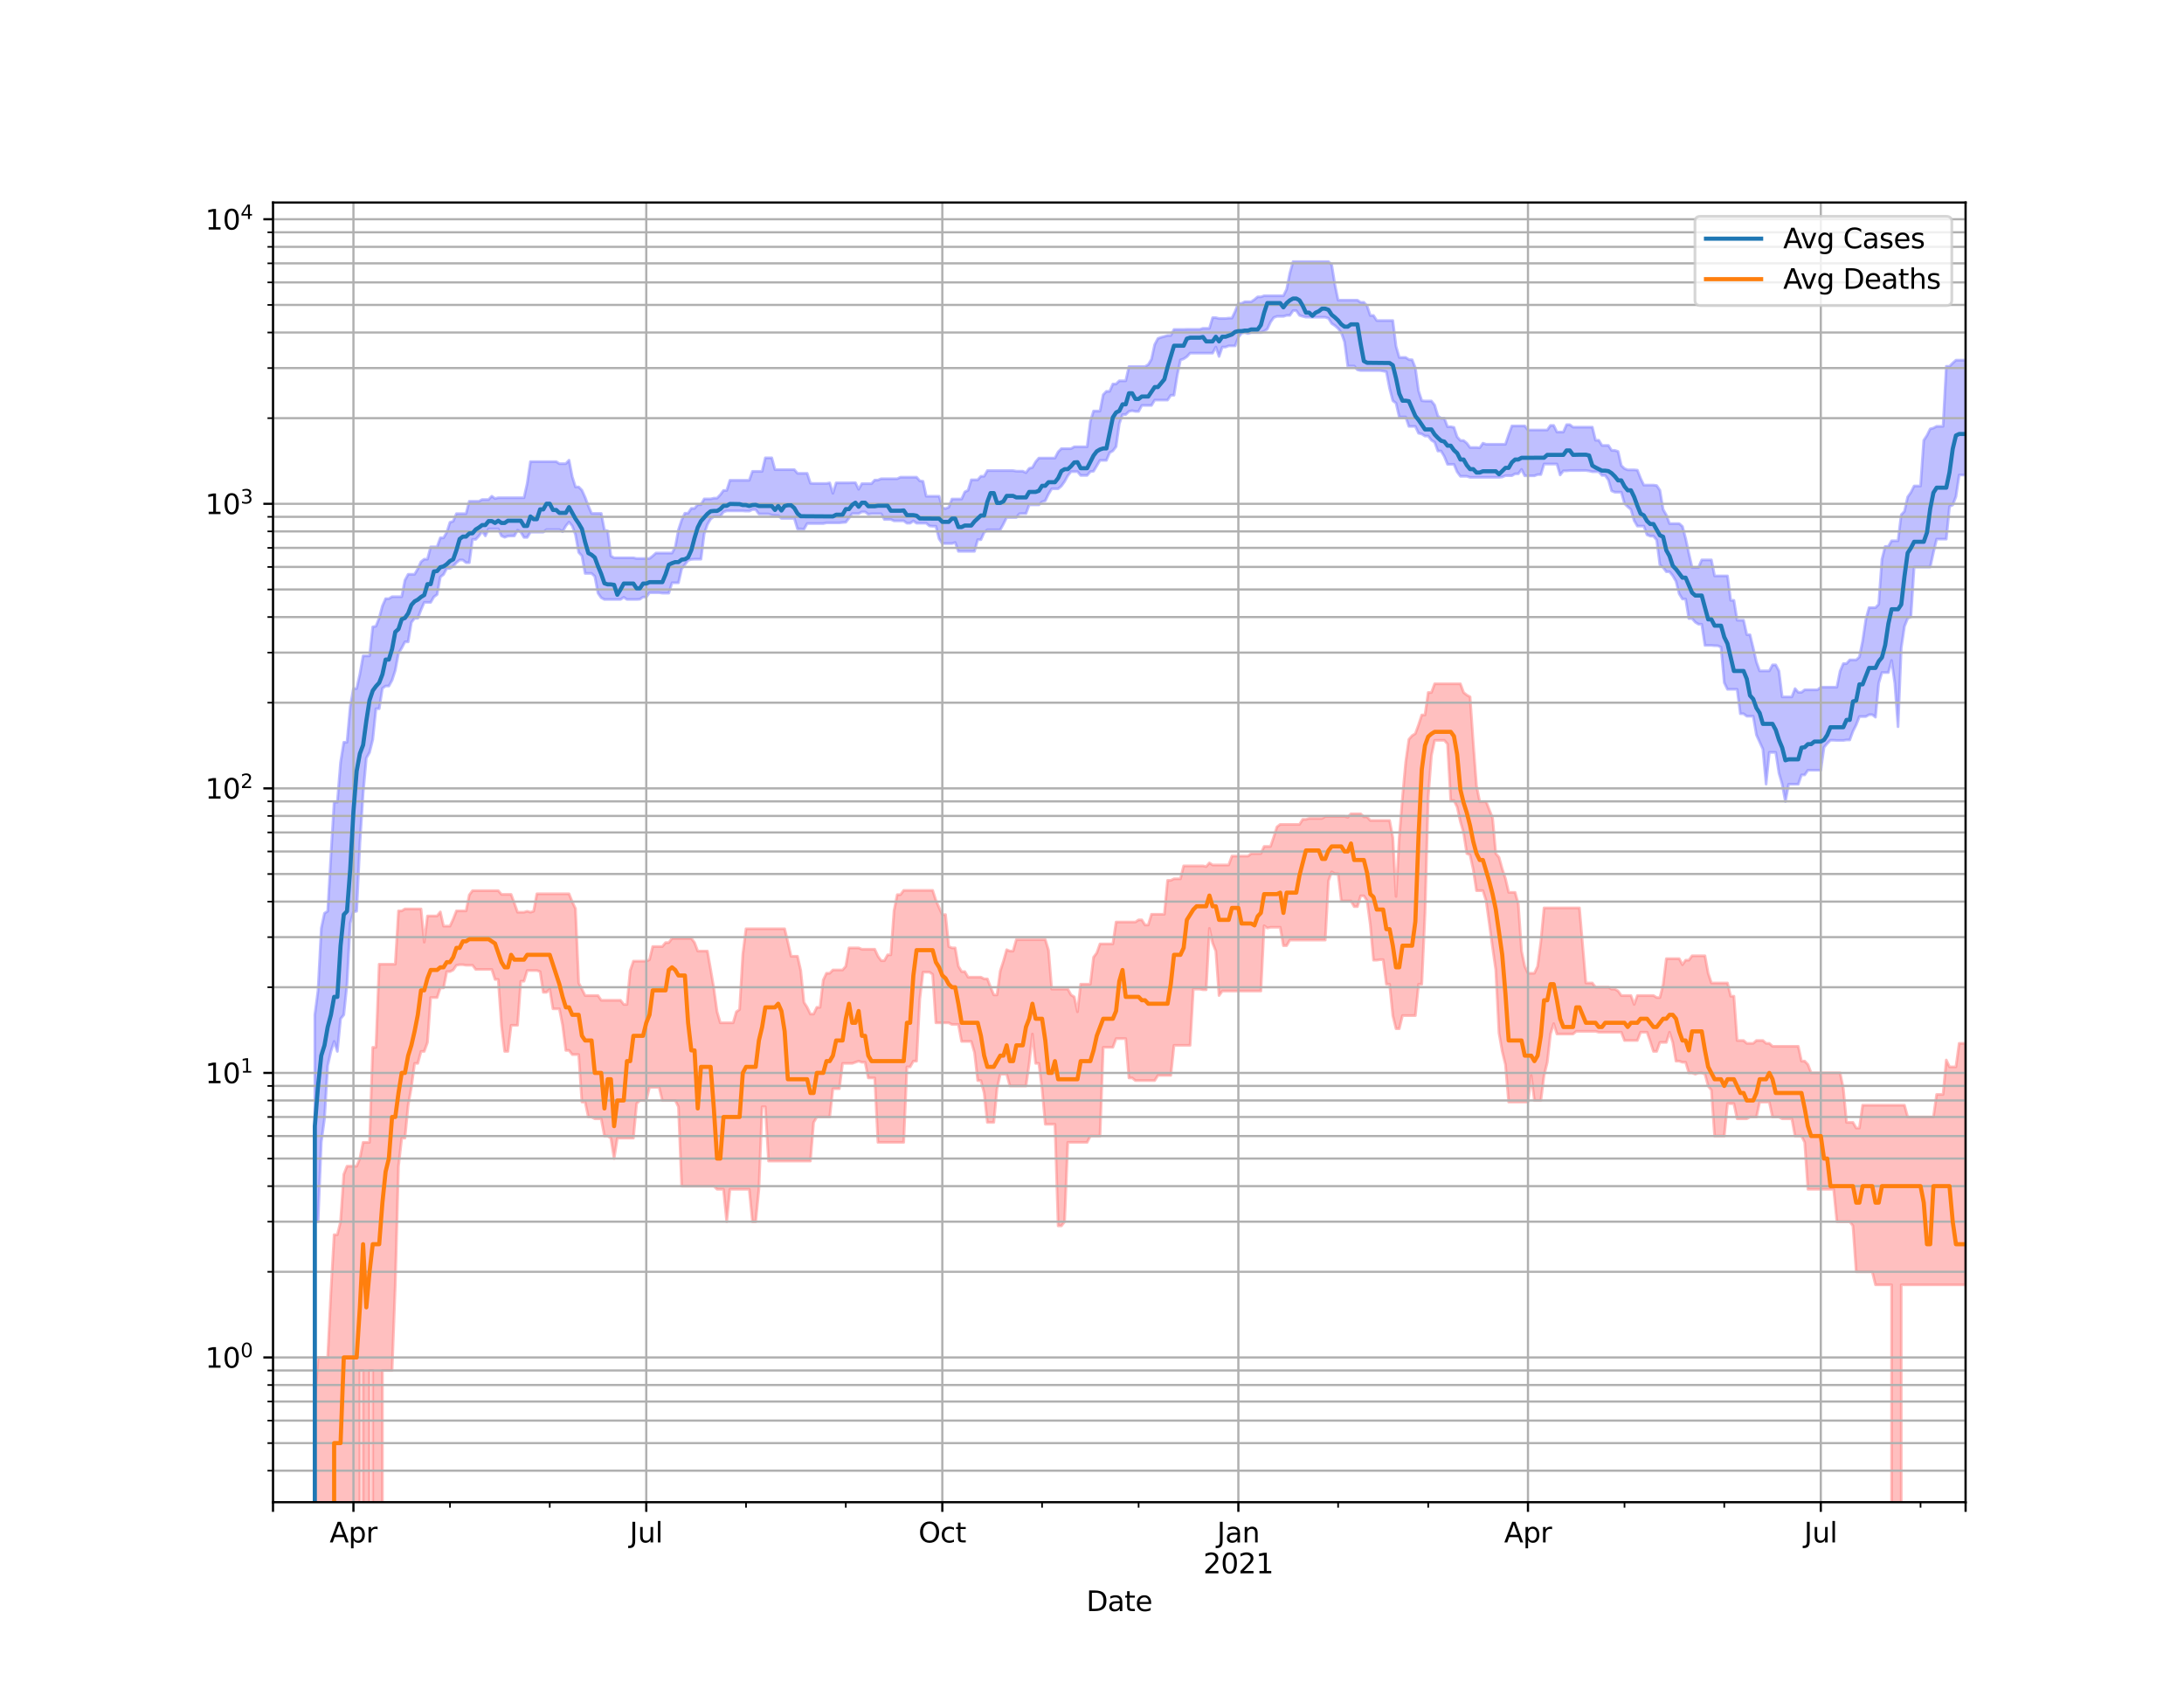 <?xml version="1.0" encoding="utf-8" standalone="no"?>
<!DOCTYPE svg PUBLIC "-//W3C//DTD SVG 1.1//EN"
  "http://www.w3.org/Graphics/SVG/1.1/DTD/svg11.dtd">
<svg height="612pt" version="1.1" viewBox="0 0 792 612" width="792pt" xmlns="http://www.w3.org/2000/svg" xmlns:xlink="http://www.w3.org/1999/xlink">
 <defs>
  <style type="text/css">*{stroke-linecap:butt;stroke-linejoin:round;}</style>
 </defs>
 <g id="figure_1">
  <g id="patch_1">
   <path d="M 0 612 
L 792 612 
L 792 0 
L 0 0 
z
" style="fill:#ffffff;"/>
  </g>
  <g id="axes_1">
   <g id="patch_2">
    <path d="M 99 544.68 
L 712.8 544.68 
L 712.8 73.44 
L 99 73.44 
z
" style="fill:#ffffff;"/>
   </g>
   <g id="PolyCollection_1">
    <path clip-path="url(#p68e2955192)" d="M 99 103666.355 
L 99 103666.355 
L 100.167 103666.355 
L 101.334 103666.355 
L 102.501 103666.355 
L 103.668 103666.355 
L 104.835 103666.355 
L 106.002 103666.355 
L 107.168 103666.355 
L 108.335 103666.355 
L 109.502 103666.355 
L 110.669 103666.355 
L 111.836 103666.355 
L 113.003 103666.355 
L 114.17 367.967 
L 115.337 359.103 
L 116.504 336.63 
L 117.671 331.136 
L 118.838 330.404 
L 120.005 310.261 
L 121.171 290.874 
L 122.338 290.874 
L 123.505 276.396 
L 124.672 269.142 
L 125.839 269.142 
L 127.006 256.136 
L 128.173 249.677 
L 129.34 249.677 
L 130.507 244.421 
L 131.674 237.822 
L 132.841 237.822 
L 134.008 237.822 
L 135.175 227.302 
L 136.341 227.048 
L 137.508 224.073 
L 138.675 219.711 
L 139.842 217.076 
L 141.009 217.076 
L 142.176 216.367 
L 143.343 216.367 
L 144.51 216.367 
L 145.677 216.367 
L 146.844 210.389 
L 148.011 208.245 
L 149.178 208.245 
L 150.344 208.245 
L 151.511 206.26 
L 152.678 203.703 
L 153.845 202.76 
L 155.012 202.76 
L 156.179 198.291 
L 157.346 198.291 
L 158.513 198.291 
L 159.68 195.023 
L 160.847 195.023 
L 162.014 193.026 
L 163.181 189.401 
L 164.348 188.996 
L 165.514 186.245 
L 166.681 186.245 
L 167.848 186.245 
L 169.015 186.245 
L 170.182 181.77 
L 171.349 181.77 
L 172.516 181.77 
L 173.683 181.77 
L 174.85 181.129 
L 176.017 181.129 
L 177.184 181.129 
L 178.351 179.925 
L 179.517 180.767 
L 180.684 180.484 
L 181.851 180.484 
L 183.018 180.484 
L 184.185 180.484 
L 185.352 180.484 
L 186.519 180.484 
L 187.686 180.484 
L 188.853 180.484 
L 190.02 180.484 
L 191.187 175.247 
L 192.354 167.385 
L 193.521 167.385 
L 194.687 167.385 
L 195.854 167.385 
L 197.021 167.385 
L 198.188 167.385 
L 199.355 167.385 
L 200.522 167.385 
L 201.689 167.385 
L 202.856 168.127 
L 204.023 168.127 
L 205.19 168.127 
L 206.357 166.863 
L 207.524 172.882 
L 208.69 176.573 
L 209.857 176.573 
L 211.024 177.769 
L 212.191 180.348 
L 213.358 183.47 
L 214.525 186.163 
L 215.692 186.163 
L 216.859 186.163 
L 218.026 186.163 
L 219.193 192.215 
L 220.36 192.515 
L 221.527 201.597 
L 222.694 202.251 
L 223.86 202.251 
L 225.027 202.251 
L 226.194 202.251 
L 227.361 202.251 
L 228.528 202.251 
L 229.695 202.251 
L 230.862 202.522 
L 232.029 202.522 
L 233.196 202.522 
L 234.363 202.522 
L 235.53 202.522 
L 236.697 201.597 
L 237.863 200.537 
L 239.03 200.537 
L 240.197 200.537 
L 241.364 200.537 
L 242.531 200.537 
L 243.698 200.537 
L 244.865 198.386 
L 246.032 192.093 
L 247.199 188.565 
L 248.366 186.1 
L 249.533 186.1 
L 250.7 184.354 
L 251.867 184.354 
L 253.033 182.994 
L 254.2 182.994 
L 255.367 180.9 
L 256.534 180.9 
L 257.701 180.9 
L 258.868 180.642 
L 260.035 180.642 
L 261.202 179.401 
L 262.369 177.838 
L 263.536 177.838 
L 264.703 174.153 
L 265.87 174.153 
L 267.037 174.153 
L 268.203 174.153 
L 269.37 174.153 
L 270.537 174.153 
L 271.704 174.153 
L 272.871 170.913 
L 274.038 170.913 
L 275.205 170.913 
L 276.372 170.913 
L 277.539 166.008 
L 278.706 166.008 
L 279.873 166.008 
L 281.04 170.276 
L 282.206 170.276 
L 283.373 170.276 
L 284.54 170.276 
L 285.707 170.276 
L 286.874 170.276 
L 288.041 170.276 
L 289.208 171.628 
L 290.375 171.628 
L 291.542 171.628 
L 292.709 171.628 
L 293.876 175.206 
L 295.043 175.312 
L 296.21 175.312 
L 297.376 175.312 
L 298.543 175.312 
L 299.71 175.312 
L 300.877 175.085 
L 302.044 178.875 
L 303.211 175.085 
L 304.378 175.085 
L 305.545 175.085 
L 306.712 175.085 
L 307.879 175.085 
L 309.046 175.028 
L 310.213 175.028 
L 311.379 177.421 
L 312.546 175.373 
L 313.713 175.373 
L 314.88 175.373 
L 316.047 175.373 
L 317.214 174.079 
L 318.381 174.079 
L 319.548 173.589 
L 320.715 173.589 
L 321.882 173.589 
L 323.049 173.589 
L 324.216 173.589 
L 325.383 173.589 
L 326.549 173.033 
L 327.716 173.033 
L 328.883 173.033 
L 330.05 173.033 
L 331.217 173.033 
L 332.384 173.033 
L 333.551 174.364 
L 334.718 174.521 
L 335.885 179.933 
L 337.052 179.933 
L 338.219 179.933 
L 339.386 179.933 
L 340.552 179.933 
L 341.719 184.118 
L 342.886 184.41 
L 344.053 183.938 
L 345.22 180.947 
L 346.387 180.947 
L 347.554 180.947 
L 348.721 180.947 
L 349.888 178.355 
L 351.055 177.785 
L 352.222 173.99 
L 353.389 173.99 
L 354.556 173.99 
L 355.722 172.691 
L 356.889 172.691 
L 358.056 170.631 
L 359.223 170.631 
L 360.39 170.631 
L 361.557 170.631 
L 362.724 170.631 
L 363.891 170.631 
L 365.058 170.631 
L 366.225 170.631 
L 367.392 170.631 
L 368.559 170.847 
L 369.725 170.847 
L 370.892 170.847 
L 372.059 171.387 
L 373.226 169.843 
L 374.393 169.528 
L 375.56 167.481 
L 376.727 166.095 
L 377.894 166.095 
L 379.061 166.095 
L 380.228 166.095 
L 381.395 166.095 
L 382.562 166.095 
L 383.729 163.844 
L 384.895 162.67 
L 386.062 162.67 
L 387.229 162.67 
L 388.396 162.67 
L 389.563 162.007 
L 390.73 162.007 
L 391.897 162.007 
L 393.064 162.007 
L 394.231 162.007 
L 395.398 152.748 
L 396.565 149.043 
L 397.732 149.043 
L 398.898 149.043 
L 400.065 143.111 
L 401.232 141.888 
L 402.399 141.888 
L 403.566 139.23 
L 404.733 139.23 
L 405.9 138.079 
L 407.067 138.079 
L 408.234 138.079 
L 409.401 132.911 
L 410.568 132.911 
L 411.735 132.911 
L 412.902 132.911 
L 414.068 132.911 
L 415.235 132.911 
L 416.402 132.212 
L 417.569 130.263 
L 418.736 124.94 
L 419.903 122.745 
L 421.07 122.308 
L 422.237 121.996 
L 423.404 121.645 
L 424.571 121.645 
L 425.738 119.473 
L 426.905 119.473 
L 428.071 119.473 
L 429.238 119.473 
L 430.405 119.421 
L 431.572 119.421 
L 432.739 119.421 
L 433.906 119.421 
L 435.073 119.421 
L 436.24 119.058 
L 437.407 119.058 
L 438.574 119.058 
L 439.741 115.19 
L 440.908 115.19 
L 442.075 115.486 
L 443.241 115.486 
L 444.408 115.486 
L 445.575 115.354 
L 446.742 115.354 
L 447.909 112.928 
L 449.076 110.011 
L 450.243 110.011 
L 451.41 109.41 
L 452.577 109.41 
L 453.744 109.41 
L 454.911 108.618 
L 456.078 107.641 
L 457.244 107.641 
L 458.411 107.243 
L 459.578 107.243 
L 460.745 107.243 
L 461.912 107.243 
L 463.079 107.243 
L 464.246 107.243 
L 465.413 107.243 
L 466.58 104.892 
L 467.747 99.02 
L 468.914 94.86 
L 470.081 94.86 
L 471.248 94.86 
L 472.414 94.86 
L 473.581 94.86 
L 474.748 94.86 
L 475.915 94.86 
L 477.082 94.86 
L 478.249 94.86 
L 479.416 94.86 
L 480.583 94.86 
L 481.75 94.86 
L 482.917 95.982 
L 484.084 103.234 
L 485.251 108.847 
L 486.417 108.847 
L 487.584 108.847 
L 488.751 108.847 
L 489.918 108.847 
L 491.085 108.847 
L 492.252 108.847 
L 493.419 109.629 
L 494.586 109.629 
L 495.753 110.914 
L 496.92 114.407 
L 498.087 114.407 
L 499.254 116.23 
L 500.421 116.23 
L 501.587 116.23 
L 502.754 116.23 
L 503.921 116.23 
L 505.088 116.23 
L 506.255 125.575 
L 507.422 129.616 
L 508.589 129.616 
L 509.756 129.616 
L 510.923 130.401 
L 512.09 130.452 
L 513.257 133.36 
L 514.424 141.735 
L 515.59 145.286 
L 516.757 145.411 
L 517.924 145.411 
L 519.091 145.411 
L 520.258 146.886 
L 521.425 150.834 
L 522.592 151.681 
L 523.759 151.681 
L 524.926 154.738 
L 526.093 154.738 
L 527.26 154.976 
L 528.427 158.439 
L 529.594 159.711 
L 530.76 159.751 
L 531.927 160.702 
L 533.094 162.268 
L 534.261 162.268 
L 535.428 162.268 
L 536.595 162.37 
L 537.762 160.702 
L 538.929 161.087 
L 540.096 161.087 
L 541.263 161.087 
L 542.43 161.087 
L 543.597 161.087 
L 544.763 161.087 
L 545.93 161.087 
L 547.097 157.632 
L 548.264 154.438 
L 549.431 154.438 
L 550.598 154.438 
L 551.765 154.438 
L 552.932 154.438 
L 554.099 155.915 
L 555.266 155.915 
L 556.433 155.915 
L 557.6 155.915 
L 558.767 155.915 
L 559.933 155.915 
L 561.1 155.915 
L 562.267 154.253 
L 563.434 154.253 
L 564.601 156.654 
L 565.768 156.654 
L 566.935 156.654 
L 568.102 153.987 
L 569.269 153.987 
L 570.436 154.882 
L 571.603 154.882 
L 572.77 154.882 
L 573.937 154.882 
L 575.103 154.882 
L 576.27 154.882 
L 577.437 154.882 
L 578.604 159.636 
L 579.771 159.636 
L 580.938 161.513 
L 582.105 161.513 
L 583.272 161.513 
L 584.439 163.323 
L 585.606 163.323 
L 586.773 163.691 
L 587.94 168.799 
L 589.106 169.918 
L 590.273 170.365 
L 591.44 170.365 
L 592.607 170.365 
L 593.774 170.487 
L 594.941 173.454 
L 596.108 175.901 
L 597.275 175.901 
L 598.442 175.901 
L 599.609 175.901 
L 600.776 176.052 
L 601.943 177.777 
L 603.11 184.719 
L 604.276 186.738 
L 605.443 189.866 
L 606.61 189.866 
L 607.777 189.866 
L 608.944 189.866 
L 610.111 190.872 
L 611.278 195.272 
L 612.445 200.67 
L 613.612 205.77 
L 614.779 205.77 
L 615.946 205.77 
L 617.113 203.021 
L 618.279 203.021 
L 619.446 203.021 
L 620.613 203.021 
L 621.78 208.82 
L 622.947 208.82 
L 624.114 208.82 
L 625.281 208.82 
L 626.448 208.82 
L 627.615 217.679 
L 628.782 217.679 
L 629.949 224.882 
L 631.116 224.882 
L 632.283 224.882 
L 633.449 230.131 
L 634.616 230.17 
L 635.783 234.984 
L 636.95 240.055 
L 638.117 243.263 
L 639.284 243.263 
L 640.451 243.263 
L 641.618 243.263 
L 642.785 241.083 
L 643.952 241.083 
L 645.119 243.315 
L 646.286 252.694 
L 647.452 252.694 
L 648.619 252.694 
L 649.786 252.694 
L 650.953 249.697 
L 652.12 251.036 
L 653.287 251.036 
L 654.454 250.119 
L 655.621 250.119 
L 656.788 250.119 
L 657.955 250.119 
L 659.122 250.119 
L 660.289 249.16 
L 661.456 249.16 
L 662.622 249.16 
L 663.789 249.16 
L 664.956 249.16 
L 666.123 249.16 
L 667.29 243.333 
L 668.457 240.623 
L 669.624 240.623 
L 670.791 239.288 
L 671.958 239.288 
L 673.125 239.288 
L 674.292 238.223 
L 675.459 232.424 
L 676.625 224.619 
L 677.792 220.329 
L 678.959 220.329 
L 680.126 220.329 
L 681.293 219.11 
L 682.46 202.802 
L 683.627 198.145 
L 684.794 198.145 
L 685.961 196.092 
L 687.128 196.092 
L 688.295 196.092 
L 689.462 186.65 
L 690.629 185.418 
L 691.795 180.208 
L 692.962 178.539 
L 694.129 176.226 
L 695.296 176.226 
L 696.463 176.226 
L 697.63 159.66 
L 698.797 157.886 
L 699.964 155.523 
L 701.131 155.208 
L 702.298 154.594 
L 703.465 154.594 
L 704.632 154.594 
L 705.798 132.829 
L 706.965 132.829 
L 708.132 131.643 
L 709.299 130.605 
L 710.466 130.605 
L 711.633 130.605 
L 712.8 130.605 
L 712.8 172.227 
L 712.8 172.227 
L 711.633 172.227 
L 710.466 172.227 
L 709.299 180.06 
L 708.132 183.089 
L 706.965 183.662 
L 705.798 195.48 
L 704.632 195.48 
L 703.465 195.48 
L 702.298 195.48 
L 701.131 200.29 
L 699.964 205.613 
L 698.797 205.613 
L 697.63 205.613 
L 696.463 205.613 
L 695.296 205.613 
L 694.129 205.613 
L 692.962 223.68 
L 691.795 224.186 
L 690.629 227.133 
L 689.462 234.955 
L 688.295 263.496 
L 687.128 247.702 
L 685.961 239.495 
L 684.794 243.856 
L 683.627 243.856 
L 682.46 243.856 
L 681.293 247.702 
L 680.126 260.041 
L 678.959 259.144 
L 677.792 259.144 
L 676.625 259.815 
L 675.459 259.815 
L 674.292 259.815 
L 673.125 262.821 
L 671.958 265.131 
L 670.791 268.287 
L 669.624 268.287 
L 668.457 268.469 
L 667.29 268.469 
L 666.123 268.469 
L 664.956 268.408 
L 663.789 268.408 
L 662.622 269.577 
L 661.456 270.969 
L 660.289 279.28 
L 659.122 279.28 
L 657.955 279.28 
L 656.788 279.28 
L 655.621 279.28 
L 654.454 280.976 
L 653.287 280.976 
L 652.12 284.355 
L 650.953 284.355 
L 649.786 284.355 
L 648.619 284.355 
L 647.452 290.624 
L 646.286 284.312 
L 645.119 280.337 
L 643.952 272.806 
L 642.785 272.806 
L 641.618 272.806 
L 640.451 284.312 
L 639.284 271.617 
L 638.117 269.05 
L 636.95 266.477 
L 635.783 259.69 
L 634.616 259.69 
L 633.449 259.69 
L 632.283 258.8 
L 631.116 258.8 
L 629.949 249.937 
L 628.782 249.937 
L 627.615 249.937 
L 626.448 249.937 
L 625.281 247.55 
L 624.114 234.669 
L 622.947 234.143 
L 621.78 234.129 
L 620.613 234.002 
L 619.446 234.002 
L 618.279 234.002 
L 617.113 226.33 
L 615.946 226.33 
L 614.779 225.6 
L 613.612 224.266 
L 612.445 224.266 
L 611.278 217.202 
L 610.111 217.202 
L 608.944 215.325 
L 607.777 210.756 
L 606.61 208.756 
L 605.443 207.304 
L 604.276 207.304 
L 603.11 205.725 
L 601.943 204.835 
L 600.776 195.809 
L 599.609 194.39 
L 598.442 194.39 
L 597.275 193.916 
L 596.108 190.764 
L 594.941 190.764 
L 593.774 190.764 
L 592.607 188.78 
L 591.44 184.737 
L 590.273 183.745 
L 589.106 182.576 
L 587.94 178.465 
L 586.773 178.465 
L 585.606 178.465 
L 584.439 177.991 
L 583.272 174.03 
L 582.105 172.377 
L 580.938 172.377 
L 579.771 171.027 
L 578.604 171.027 
L 577.437 171.027 
L 576.27 170.765 
L 575.103 170.597 
L 573.937 170.597 
L 572.77 170.61 
L 571.603 170.61 
L 570.436 170.61 
L 569.269 170.61 
L 568.102 170.727 
L 566.935 170.727 
L 565.768 172.217 
L 564.601 168.263 
L 563.434 168.263 
L 562.267 168.263 
L 561.1 168.263 
L 559.933 168.263 
L 558.767 172.082 
L 557.6 172.082 
L 556.433 172.519 
L 555.266 172.519 
L 554.099 172.519 
L 552.932 172.519 
L 551.765 170.212 
L 550.598 171.797 
L 549.431 171.797 
L 548.264 172.473 
L 547.097 172.473 
L 545.93 172.473 
L 544.763 172.957 
L 543.597 173.087 
L 542.43 173.087 
L 541.263 173.087 
L 540.096 173.087 
L 538.929 173.087 
L 537.762 173.087 
L 536.595 173.087 
L 535.428 173.087 
L 534.261 173.087 
L 533.094 173.087 
L 531.927 172.695 
L 530.76 172.695 
L 529.594 172.695 
L 528.427 171.11 
L 527.26 168.361 
L 526.093 168.361 
L 524.926 168.361 
L 523.759 165.483 
L 522.592 163.548 
L 521.425 163.548 
L 520.258 160.344 
L 519.091 159.615 
L 517.924 158.121 
L 516.757 158.121 
L 515.59 157.359 
L 514.424 157.097 
L 513.257 154.613 
L 512.09 154.613 
L 510.923 154.613 
L 509.756 151.201 
L 508.589 151.201 
L 507.422 151.201 
L 506.255 146.164 
L 505.088 145.319 
L 503.921 140.807 
L 502.754 134.793 
L 501.587 134.539 
L 500.421 134.355 
L 499.254 134.355 
L 498.087 134.355 
L 496.92 134.355 
L 495.753 134.355 
L 494.586 134.355 
L 493.419 134.355 
L 492.252 134.084 
L 491.085 132.726 
L 489.918 132.726 
L 488.751 132.726 
L 487.584 123.95 
L 486.417 120.664 
L 485.251 119.09 
L 484.084 118.069 
L 482.917 117.302 
L 481.75 115.411 
L 480.583 115.037 
L 479.416 115.037 
L 478.249 115.037 
L 477.082 115.037 
L 475.915 115.037 
L 474.748 114.991 
L 473.581 114.991 
L 472.414 114.712 
L 471.248 114.355 
L 470.081 112.624 
L 468.914 112.624 
L 467.747 114.355 
L 466.58 114.355 
L 465.413 114.712 
L 464.246 114.712 
L 463.079 114.712 
L 461.912 115.138 
L 460.745 116.788 
L 459.578 119.296 
L 458.411 120.082 
L 457.244 120.584 
L 456.078 120.584 
L 454.911 120.584 
L 453.744 120.584 
L 452.577 120.931 
L 451.41 120.584 
L 450.243 120.812 
L 449.076 122.304 
L 447.909 125.404 
L 446.742 125.404 
L 445.575 125.404 
L 444.408 125.845 
L 443.241 125.845 
L 442.075 129.251 
L 440.908 125.845 
L 439.741 128.042 
L 438.574 128.042 
L 437.407 128.042 
L 436.24 128.042 
L 435.073 128.042 
L 433.906 128.042 
L 432.739 128.042 
L 431.572 128.044 
L 430.405 129.337 
L 429.238 130.115 
L 428.071 130.509 
L 426.905 136.051 
L 425.738 143.306 
L 424.571 143.306 
L 423.404 145.061 
L 422.237 145.061 
L 421.07 145.061 
L 419.903 145.061 
L 418.736 145.061 
L 417.569 147.007 
L 416.402 147.007 
L 415.235 147.007 
L 414.068 147.007 
L 412.902 149.171 
L 411.735 149.171 
L 410.568 148.921 
L 409.401 149.171 
L 408.234 150.311 
L 407.067 150.311 
L 405.9 153.63 
L 404.733 161.948 
L 403.566 163.466 
L 402.399 164.142 
L 401.232 166.913 
L 400.065 166.913 
L 398.898 166.913 
L 397.732 168.914 
L 396.565 170.854 
L 395.398 170.995 
L 394.231 172.38 
L 393.064 172.38 
L 391.897 172.38 
L 390.73 170.995 
L 389.563 170.995 
L 388.396 170.995 
L 387.229 172.498 
L 386.062 174.603 
L 384.895 176.234 
L 383.729 177.226 
L 382.562 177.226 
L 381.395 177.226 
L 380.228 179.156 
L 379.061 181.564 
L 377.894 181.963 
L 376.727 183.052 
L 375.56 183.052 
L 374.393 183.052 
L 373.226 183.052 
L 372.059 186.23 
L 370.892 186.23 
L 369.725 186.25 
L 368.559 187.63 
L 367.392 187.63 
L 366.225 187.63 
L 365.058 187.63 
L 363.891 189.977 
L 362.724 192.099 
L 361.557 192.099 
L 360.39 192.099 
L 359.223 192.099 
L 358.056 192.099 
L 356.889 193.06 
L 355.722 195.677 
L 354.556 195.677 
L 353.389 199.907 
L 352.222 199.907 
L 351.055 199.907 
L 349.888 199.907 
L 348.721 199.907 
L 347.554 199.907 
L 346.387 196.713 
L 345.22 197.082 
L 344.053 197.082 
L 342.886 197.082 
L 341.719 197.082 
L 340.552 195.385 
L 339.386 190.807 
L 338.219 190.807 
L 337.052 190.695 
L 335.885 189.704 
L 334.718 189.704 
L 333.551 189.704 
L 332.384 189.704 
L 331.217 188.898 
L 330.05 189.704 
L 328.883 189.704 
L 327.716 188.862 
L 326.549 188.862 
L 325.383 188.862 
L 324.216 188.862 
L 323.049 188.346 
L 321.882 188.346 
L 320.715 188.346 
L 319.548 186.294 
L 318.381 186.294 
L 317.214 186.294 
L 316.047 186.294 
L 314.88 186.464 
L 313.713 185.6 
L 312.546 185.6 
L 311.379 186.235 
L 310.213 186.235 
L 309.046 186.235 
L 307.879 187.855 
L 306.712 189.364 
L 305.545 189.458 
L 304.378 189.583 
L 303.211 189.583 
L 302.044 189.583 
L 300.877 189.583 
L 299.71 189.583 
L 298.543 189.83 
L 297.376 189.83 
L 296.21 189.83 
L 295.043 189.83 
L 293.876 189.83 
L 292.709 189.83 
L 291.542 191.911 
L 290.375 191.79 
L 289.208 191.79 
L 288.041 187.946 
L 286.874 187.946 
L 285.707 187.946 
L 284.54 187.946 
L 283.373 187.946 
L 282.206 186.925 
L 281.04 186.925 
L 279.873 186.767 
L 278.706 186.362 
L 277.539 186.362 
L 276.372 186.362 
L 275.205 186.362 
L 274.038 184.77 
L 272.871 184.77 
L 271.704 185.323 
L 270.537 185.323 
L 269.37 185.238 
L 268.203 185.238 
L 267.037 185.238 
L 265.87 185.238 
L 264.703 185.238 
L 263.536 185.238 
L 262.369 185.623 
L 261.202 187.281 
L 260.035 187.281 
L 258.868 187.281 
L 257.701 188.189 
L 256.534 190.173 
L 255.367 193.543 
L 254.2 202.753 
L 253.033 202.753 
L 251.867 202.753 
L 250.7 202.838 
L 249.533 203.183 
L 248.366 204.717 
L 247.199 206.215 
L 246.032 211.321 
L 244.865 211.321 
L 243.698 211.321 
L 242.531 215.065 
L 241.364 215.065 
L 240.197 215.065 
L 239.03 214.9 
L 237.863 214.9 
L 236.697 214.9 
L 235.53 214.9 
L 234.363 216.491 
L 233.196 216.491 
L 232.029 217.279 
L 230.862 217.357 
L 229.695 217.357 
L 228.528 217.357 
L 227.361 217.357 
L 226.194 216.577 
L 225.027 217.357 
L 223.86 217.357 
L 222.694 217.357 
L 221.527 217.357 
L 220.36 217.357 
L 219.193 217.357 
L 218.026 216.749 
L 216.859 215.075 
L 215.692 208.957 
L 214.525 207.914 
L 213.358 207.914 
L 212.191 207.914 
L 211.024 201.543 
L 209.857 200.29 
L 208.69 193.841 
L 207.524 190.705 
L 206.357 189.302 
L 205.19 190.705 
L 204.023 192.779 
L 202.856 192.033 
L 201.689 192.033 
L 200.522 192.033 
L 199.355 192.033 
L 198.188 192.033 
L 197.021 192.936 
L 195.854 192.936 
L 194.687 192.936 
L 193.521 192.936 
L 192.354 192.936 
L 191.187 194.864 
L 190.02 194.864 
L 188.853 192.936 
L 187.686 192.232 
L 186.519 194.326 
L 185.352 194.326 
L 184.185 194.39 
L 183.018 194.811 
L 181.851 194.32 
L 180.684 191.785 
L 179.517 191.785 
L 178.351 191.785 
L 177.184 191.785 
L 176.017 194.32 
L 174.85 192.633 
L 173.683 194.32 
L 172.516 195.575 
L 171.349 195.575 
L 170.182 204.019 
L 169.015 204.019 
L 167.848 203.049 
L 166.681 203.049 
L 165.514 204.019 
L 164.348 205.33 
L 163.181 206.101 
L 162.014 206.101 
L 160.847 208.293 
L 159.68 209.207 
L 158.513 215.567 
L 157.346 216.415 
L 156.179 218.419 
L 155.012 218.419 
L 153.845 218.419 
L 152.678 221.125 
L 151.511 224.164 
L 150.344 224.164 
L 149.178 225.682 
L 148.011 232.724 
L 146.844 232.724 
L 145.677 234.97 
L 144.51 236.836 
L 143.343 243.056 
L 142.176 246.663 
L 141.009 248.747 
L 139.842 248.747 
L 138.675 249.577 
L 137.508 256.975 
L 136.341 256.975 
L 135.175 268.166 
L 134.008 272.84 
L 132.841 274.862 
L 131.674 287.776 
L 130.507 305.85 
L 129.34 330.404 
L 128.173 330.646 
L 127.006 334.723 
L 125.839 356.862 
L 124.672 367.967 
L 123.505 369.39 
L 122.338 381.233 
L 121.171 377.617 
L 120.005 381.233 
L 118.838 386.416 
L 117.671 405.654 
L 116.504 414.215 
L 115.337 442.975 
L 114.17 442.975 
L 113.003 103666.355 
L 111.836 103666.355 
L 110.669 103666.355 
L 109.502 103666.355 
L 108.335 103666.355 
L 107.168 103666.355 
L 106.002 103666.355 
L 104.835 103666.355 
L 103.668 103666.355 
L 102.501 103666.355 
L 101.334 103666.355 
L 100.167 103666.355 
L 99 103666.355 
z
" style="fill:#8080ff;fill-opacity:0.5;stroke:#8080ff;stroke-opacity:0.5;"/>
   </g>
   <g id="PolyCollection_2">
    <path clip-path="url(#p68e2955192)" d="M 99 103666.355 
L 99 103666.355 
L 100.167 103666.355 
L 101.334 103666.355 
L 102.501 103666.355 
L 103.668 103666.355 
L 104.835 103666.355 
L 106.002 103666.355 
L 107.168 103666.355 
L 108.335 103666.355 
L 109.502 103666.355 
L 110.669 103666.355 
L 111.836 103666.355 
L 113.003 103666.355 
L 114.17 508.183 
L 115.337 492.201 
L 116.504 492.201 
L 117.671 492.201 
L 118.838 492.201 
L 120.005 468.425 
L 121.171 447.696 
L 122.338 447.696 
L 123.505 442.975 
L 124.672 425.814 
L 125.839 422.858 
L 127.006 422.858 
L 128.173 422.858 
L 129.34 422.858 
L 130.507 420.086 
L 131.674 414.215 
L 132.841 414.215 
L 134.008 414.215 
L 135.175 379.751 
L 136.341 379.751 
L 137.508 349.613 
L 138.675 349.613 
L 139.842 349.613 
L 141.009 349.613 
L 142.176 349.613 
L 143.343 349.613 
L 144.51 330.283 
L 145.677 330.283 
L 146.844 329.564 
L 148.011 329.564 
L 149.178 329.564 
L 150.344 329.564 
L 151.511 329.564 
L 152.678 329.564 
L 153.845 341.63 
L 155.012 332.132 
L 156.179 332.132 
L 157.346 332.132 
L 158.513 332.132 
L 159.68 330.646 
L 160.847 335.802 
L 162.014 335.802 
L 163.181 335.802 
L 164.348 333.279 
L 165.514 330.283 
L 166.681 330.283 
L 167.848 330.283 
L 169.015 330.283 
L 170.182 324.511 
L 171.349 322.946 
L 172.516 322.946 
L 173.683 322.946 
L 174.85 322.946 
L 176.017 322.946 
L 177.184 322.946 
L 178.351 322.946 
L 179.517 322.946 
L 180.684 322.946 
L 181.851 324.299 
L 183.018 324.299 
L 184.185 324.299 
L 185.352 324.299 
L 186.519 327.474 
L 187.686 330.768 
L 188.853 330.768 
L 190.02 330.768 
L 191.187 330.404 
L 192.354 330.768 
L 193.521 330.404 
L 194.687 324.089 
L 195.854 324.089 
L 197.021 324.089 
L 198.188 324.089 
L 199.355 324.089 
L 200.522 324.089 
L 201.689 324.089 
L 202.856 324.089 
L 204.023 324.089 
L 205.19 324.089 
L 206.357 324.089 
L 207.524 327.022 
L 208.69 329.445 
L 209.857 356.427 
L 211.024 358.646 
L 212.191 360.98 
L 213.358 360.98 
L 214.525 360.98 
L 215.692 360.98 
L 216.859 360.98 
L 218.026 362.69 
L 219.193 362.69 
L 220.36 362.69 
L 221.527 362.69 
L 222.694 362.69 
L 223.86 362.69 
L 225.027 362.69 
L 226.194 364.209 
L 227.361 364.209 
L 228.528 351.902 
L 229.695 348.511 
L 230.862 348.511 
L 232.029 348.511 
L 233.196 348.511 
L 234.363 348.511 
L 235.53 347.97 
L 236.697 343.213 
L 237.863 343.213 
L 239.03 343.213 
L 240.197 343.213 
L 241.364 341.786 
L 242.531 341.786 
L 243.698 340.251 
L 244.865 340.251 
L 246.032 340.251 
L 247.199 340.251 
L 248.366 340.251 
L 249.533 340.251 
L 250.7 340.251 
L 251.867 341.786 
L 253.033 344.855 
L 254.2 344.855 
L 255.367 344.855 
L 256.534 344.855 
L 257.701 351.512 
L 258.868 358.419 
L 260.035 366.861 
L 261.202 370.859 
L 262.369 370.859 
L 263.536 370.859 
L 264.703 370.859 
L 265.87 370.859 
L 267.037 366.861 
L 268.203 366.049 
L 269.37 346.041 
L 270.537 336.769 
L 271.704 336.769 
L 272.871 336.769 
L 274.038 336.769 
L 275.205 336.769 
L 276.372 336.769 
L 277.539 336.769 
L 278.706 336.769 
L 279.873 336.769 
L 281.04 336.769 
L 282.206 336.769 
L 283.373 336.769 
L 284.54 336.769 
L 285.707 341.63 
L 286.874 346.733 
L 288.041 346.733 
L 289.208 346.733 
L 290.375 351.902 
L 291.542 363.443 
L 292.709 365.251 
L 293.876 367.688 
L 295.043 367.688 
L 296.21 365.251 
L 297.376 365.251 
L 298.543 355.358 
L 299.71 352.891 
L 300.877 352.891 
L 302.044 351.706 
L 303.211 351.706 
L 304.378 351.706 
L 305.545 351.706 
L 306.712 350.363 
L 307.879 343.7 
L 309.046 343.7 
L 310.213 343.7 
L 311.379 343.7 
L 312.546 344.191 
L 313.713 344.191 
L 314.88 344.191 
L 316.047 344.191 
L 317.214 344.191 
L 318.381 346.733 
L 319.548 348.33 
L 320.715 348.33 
L 321.882 346.213 
L 323.049 346.213 
L 324.216 330.162 
L 325.383 324.405 
L 326.549 324.405 
L 327.716 322.844 
L 328.883 322.844 
L 330.05 322.844 
L 331.217 322.844 
L 332.384 322.844 
L 333.551 322.844 
L 334.718 322.844 
L 335.885 322.844 
L 337.052 322.844 
L 338.219 322.844 
L 339.386 326.464 
L 340.552 329.091 
L 341.719 331.631 
L 342.886 331.631 
L 344.053 343.213 
L 345.22 343.7 
L 346.387 343.7 
L 347.554 350.363 
L 348.721 352.295 
L 349.888 352.295 
L 351.055 354.313 
L 352.222 354.313 
L 353.389 354.313 
L 354.556 354.313 
L 355.722 354.313 
L 356.889 354.937 
L 358.056 354.937 
L 359.223 357.969 
L 360.39 360.741 
L 361.557 360.741 
L 362.724 352.098 
L 363.891 348.511 
L 365.058 344.356 
L 366.225 344.855 
L 367.392 344.855 
L 368.559 340.706 
L 369.725 340.706 
L 370.892 340.706 
L 372.059 340.706 
L 373.226 340.706 
L 374.393 340.706 
L 375.56 340.706 
L 376.727 340.706 
L 377.894 340.706 
L 379.061 340.706 
L 380.228 344.522 
L 381.395 358.646 
L 382.562 358.646 
L 383.729 358.646 
L 384.895 358.646 
L 386.062 358.646 
L 387.229 358.646 
L 388.396 360.741 
L 389.563 361.462 
L 390.73 366.861 
L 391.897 356.862 
L 393.064 356.862 
L 394.231 356.862 
L 395.398 356.862 
L 396.565 347.083 
L 397.732 345.529 
L 398.898 342.257 
L 400.065 342.257 
L 401.232 342.257 
L 402.399 342.257 
L 403.566 342.257 
L 404.733 334.324 
L 405.9 334.324 
L 407.067 334.324 
L 408.234 334.324 
L 409.401 334.324 
L 410.568 334.324 
L 411.735 334.324 
L 412.902 333.538 
L 414.068 333.538 
L 415.235 335.395 
L 416.402 335.395 
L 417.569 331.507 
L 418.736 331.507 
L 419.903 331.507 
L 421.07 331.507 
L 422.237 331.507 
L 423.404 319.21 
L 424.571 319.21 
L 425.738 318.648 
L 426.905 318.648 
L 428.071 318.648 
L 429.238 313.964 
L 430.405 313.964 
L 431.572 313.964 
L 432.739 313.964 
L 433.906 313.964 
L 435.073 313.964 
L 436.24 313.964 
L 437.407 314.216 
L 438.574 312.886 
L 439.741 313.629 
L 440.908 313.629 
L 442.075 313.629 
L 443.241 313.629 
L 444.408 313.629 
L 445.575 313.629 
L 446.742 310.416 
L 447.909 310.416 
L 449.076 310.416 
L 450.243 310.416 
L 451.41 310.416 
L 452.577 310.416 
L 453.744 309.495 
L 454.911 309.495 
L 456.078 309.495 
L 457.244 309.495 
L 458.411 306.913 
L 459.578 306.913 
L 460.745 306.913 
L 461.912 303.465 
L 463.079 299.832 
L 464.246 298.923 
L 465.413 298.923 
L 466.58 298.923 
L 467.747 298.923 
L 468.914 298.923 
L 470.081 298.923 
L 471.248 298.923 
L 472.414 297.101 
L 473.581 297.101 
L 474.748 296.757 
L 475.915 296.757 
L 477.082 296.757 
L 478.249 296.757 
L 479.416 296.757 
L 480.583 296.02 
L 481.75 296.02 
L 482.917 296.02 
L 484.084 296.02 
L 485.251 296.02 
L 486.417 296.02 
L 487.584 296.02 
L 488.751 296.359 
L 489.918 295.074 
L 491.085 295.074 
L 492.252 295.074 
L 493.419 295.074 
L 494.586 296.189 
L 495.753 296.189 
L 496.92 297.506 
L 498.087 297.506 
L 499.254 297.506 
L 500.421 297.506 
L 501.587 297.506 
L 502.754 297.506 
L 503.921 297.506 
L 505.088 303.664 
L 506.255 325.045 
L 507.422 303.664 
L 508.589 289.25 
L 509.756 276.396 
L 510.923 268.075 
L 512.09 266.739 
L 513.257 266.014 
L 514.424 262.821 
L 515.59 259.243 
L 516.757 259.243 
L 517.924 251.098 
L 519.091 251.098 
L 520.258 247.932 
L 521.425 247.932 
L 522.592 247.932 
L 523.759 247.932 
L 524.926 247.932 
L 526.093 247.932 
L 527.26 247.932 
L 528.427 247.932 
L 529.594 247.932 
L 530.76 251.098 
L 531.927 252.036 
L 533.094 252.673 
L 534.261 269.483 
L 535.428 284.878 
L 536.595 290.674 
L 537.762 290.674 
L 538.929 290.674 
L 540.096 293.666 
L 541.263 296.643 
L 542.43 309.495 
L 543.597 310.884 
L 544.763 315.068 
L 545.93 318.555 
L 547.097 323.566 
L 548.264 323.566 
L 549.431 323.566 
L 550.598 327.816 
L 551.765 344.855 
L 552.932 350.363 
L 554.099 352.891 
L 555.266 352.891 
L 556.433 352.891 
L 557.6 350.363 
L 558.767 341.475 
L 559.933 329.209 
L 561.1 329.209 
L 562.267 329.209 
L 563.434 329.209 
L 564.601 329.209 
L 565.768 329.209 
L 566.935 329.209 
L 568.102 329.209 
L 569.269 329.209 
L 570.436 329.209 
L 571.603 329.209 
L 572.77 329.209 
L 573.937 342.892 
L 575.103 356.427 
L 576.27 356.427 
L 577.437 356.427 
L 578.604 357.969 
L 579.771 357.969 
L 580.938 357.969 
L 582.105 357.969 
L 583.272 357.969 
L 584.439 358.646 
L 585.606 358.646 
L 586.773 359.334 
L 587.94 360.98 
L 589.106 360.98 
L 590.273 360.98 
L 591.44 360.98 
L 592.607 364.209 
L 593.774 360.98 
L 594.941 360.98 
L 596.108 360.98 
L 597.275 360.98 
L 598.442 360.98 
L 599.609 360.98 
L 600.776 361.705 
L 601.943 361.705 
L 603.11 357.082 
L 604.276 347.613 
L 605.443 347.613 
L 606.61 347.613 
L 607.777 347.613 
L 608.944 347.613 
L 610.111 349.799 
L 611.278 348.15 
L 612.445 348.15 
L 613.612 346.559 
L 614.779 346.559 
L 615.946 346.559 
L 617.113 346.559 
L 618.279 346.559 
L 619.446 352.891 
L 620.613 356.427 
L 621.78 356.427 
L 622.947 356.427 
L 624.114 356.427 
L 625.281 356.427 
L 626.448 356.427 
L 627.615 361.221 
L 628.782 361.221 
L 629.949 377.271 
L 631.116 377.271 
L 632.283 377.271 
L 633.449 378.317 
L 634.616 378.317 
L 635.783 378.317 
L 636.95 377.271 
L 638.117 377.271 
L 639.284 377.271 
L 640.451 378.317 
L 641.618 378.317 
L 642.785 379.389 
L 643.952 379.389 
L 645.119 379.389 
L 646.286 379.389 
L 647.452 379.389 
L 648.619 379.389 
L 649.786 379.389 
L 650.953 379.389 
L 652.12 379.389 
L 653.287 384.757 
L 654.454 384.757 
L 655.621 385.996 
L 656.788 389.027 
L 657.955 389.027 
L 659.122 389.027 
L 660.289 389.027 
L 661.456 389.027 
L 662.622 389.027 
L 663.789 389.027 
L 664.956 389.027 
L 666.123 389.027 
L 667.29 389.027 
L 668.457 394.755 
L 669.624 406.972 
L 670.791 406.972 
L 671.958 406.972 
L 673.125 409.025 
L 674.292 409.025 
L 675.459 400.739 
L 676.625 400.739 
L 677.792 400.739 
L 678.959 400.739 
L 680.126 400.739 
L 681.293 400.739 
L 682.46 400.739 
L 683.627 400.739 
L 684.794 400.739 
L 685.961 400.739 
L 687.128 400.739 
L 688.295 400.739 
L 689.462 400.739 
L 690.629 400.739 
L 691.795 405.009 
L 692.962 405.009 
L 694.129 405.009 
L 695.296 405.009 
L 696.463 405.009 
L 697.63 405.009 
L 698.797 405.009 
L 699.964 405.009 
L 701.131 405.009 
L 702.298 396.84 
L 703.465 396.84 
L 704.632 396.84 
L 705.798 384.351 
L 706.965 386.841 
L 708.132 386.841 
L 709.299 386.841 
L 710.466 378.317 
L 711.633 378.317 
L 712.8 378.317 
L 712.8 465.864 
L 712.8 465.864 
L 711.633 465.864 
L 710.466 465.864 
L 709.299 465.864 
L 708.132 465.864 
L 706.965 465.864 
L 705.798 465.864 
L 704.632 465.864 
L 703.465 465.864 
L 702.298 465.864 
L 701.131 465.864 
L 699.964 465.864 
L 698.797 465.864 
L 697.63 465.864 
L 696.463 465.864 
L 695.296 465.864 
L 694.129 465.864 
L 692.962 465.864 
L 691.795 465.864 
L 690.629 465.864 
L 689.462 465.864 
L 688.295 103666.355 
L 687.128 103666.355 
L 685.961 465.864 
L 684.794 465.864 
L 683.627 465.864 
L 682.46 465.864 
L 681.293 465.864 
L 680.126 465.864 
L 678.959 461.143 
L 677.792 461.143 
L 676.625 461.143 
L 675.459 461.143 
L 674.292 461.143 
L 673.125 461.143 
L 671.958 444.494 
L 670.791 442.975 
L 669.624 442.975 
L 668.457 442.975 
L 667.29 442.975 
L 666.123 442.975 
L 664.956 431.219 
L 663.789 431.219 
L 662.622 431.219 
L 661.456 431.219 
L 660.289 431.219 
L 659.122 431.219 
L 657.955 431.219 
L 656.788 431.219 
L 655.621 431.219 
L 654.454 414.215 
L 653.287 411.916 
L 652.12 411.916 
L 650.953 411.916 
L 649.786 405.654 
L 648.619 405.654 
L 647.452 405.654 
L 646.286 405.654 
L 645.119 405.009 
L 643.952 405.009 
L 642.785 405.009 
L 641.618 399.59 
L 640.451 399.59 
L 639.284 399.59 
L 638.117 399.59 
L 636.95 405.009 
L 635.783 405.009 
L 634.616 405.009 
L 633.449 405.654 
L 632.283 405.654 
L 631.116 405.654 
L 629.949 405.654 
L 628.782 400.16 
L 627.615 400.16 
L 626.448 400.16 
L 625.281 411.916 
L 624.114 411.916 
L 622.947 411.916 
L 621.78 411.916 
L 620.613 395.267 
L 619.446 393.748 
L 618.279 389.478 
L 617.113 389.027 
L 615.946 389.027 
L 614.779 389.478 
L 613.612 389.027 
L 612.445 389.027 
L 611.278 385.166 
L 610.111 385.166 
L 608.944 384.757 
L 607.777 384.757 
L 606.61 377.966 
L 605.443 374.272 
L 604.276 377.966 
L 603.11 377.966 
L 601.943 377.966 
L 600.776 381.233 
L 599.609 381.233 
L 598.442 377.617 
L 597.275 374.272 
L 596.108 374.272 
L 594.941 374.272 
L 593.774 377.271 
L 592.607 377.271 
L 591.44 377.271 
L 590.273 377.271 
L 589.106 377.271 
L 587.94 374.272 
L 586.773 374.272 
L 585.606 374.272 
L 584.439 374.272 
L 583.272 374.272 
L 582.105 374.272 
L 580.938 374.272 
L 579.771 374.272 
L 578.604 373.951 
L 577.437 373.951 
L 576.27 373.951 
L 575.103 373.951 
L 573.937 373.951 
L 572.77 373.951 
L 571.603 373.951 
L 570.436 374.921 
L 569.269 374.921 
L 568.102 374.921 
L 566.935 374.921 
L 565.768 374.921 
L 564.601 374.921 
L 563.434 371.159 
L 562.267 374.921 
L 561.1 385.166 
L 559.933 389.933 
L 558.767 399.026 
L 557.6 399.026 
L 556.433 399.026 
L 555.266 389.933 
L 554.099 399.59 
L 552.932 399.59 
L 551.765 399.59 
L 550.598 399.59 
L 549.431 399.59 
L 548.264 399.59 
L 547.097 399.59 
L 545.93 385.996 
L 544.763 381.233 
L 543.597 374.595 
L 542.43 351.706 
L 541.263 343.537 
L 540.096 334.99 
L 538.929 326.575 
L 537.762 322.946 
L 536.595 322.946 
L 535.428 322.946 
L 534.261 315.327 
L 533.094 309.953 
L 531.927 309.495 
L 530.76 301.963 
L 529.594 297.915 
L 528.427 292.611 
L 527.26 290.276 
L 526.093 290.276 
L 524.926 269.764 
L 523.759 268.438 
L 522.592 268.438 
L 521.425 268.438 
L 520.258 268.438 
L 519.091 273.925 
L 517.924 289.153 
L 516.757 331.259 
L 515.59 356.862 
L 514.424 356.862 
L 513.257 368.248 
L 512.09 368.248 
L 510.923 368.248 
L 509.756 368.248 
L 508.589 368.248 
L 507.422 373.001 
L 506.255 373.001 
L 505.088 368.248 
L 503.921 356.862 
L 502.754 356.862 
L 501.587 347.97 
L 500.421 347.97 
L 499.254 348.15 
L 498.087 348.15 
L 496.92 335.259 
L 495.753 326.575 
L 494.586 324.831 
L 493.419 324.831 
L 492.252 328.739 
L 491.085 328.739 
L 489.918 326.687 
L 488.751 326.687 
L 487.584 326.687 
L 486.417 326.687 
L 485.251 316.822 
L 484.084 316.822 
L 482.917 316.112 
L 481.75 319.399 
L 480.583 340.859 
L 479.416 340.859 
L 478.249 340.859 
L 477.082 340.859 
L 475.915 340.859 
L 474.748 340.859 
L 473.581 340.859 
L 472.414 340.859 
L 471.248 340.859 
L 470.081 340.859 
L 468.914 340.859 
L 467.747 340.859 
L 466.58 342.892 
L 465.413 342.892 
L 464.246 336.214 
L 463.079 336.214 
L 461.912 336.214 
L 460.745 336.214 
L 459.578 336.491 
L 458.411 335.666 
L 457.244 359.334 
L 456.078 359.334 
L 454.911 359.334 
L 453.744 359.334 
L 452.577 359.334 
L 451.41 359.334 
L 450.243 359.334 
L 449.076 359.334 
L 447.909 359.334 
L 446.742 359.334 
L 445.575 359.334 
L 444.408 359.334 
L 443.241 359.334 
L 442.075 360.98 
L 440.908 344.855 
L 439.741 341.942 
L 438.574 336.63 
L 437.407 358.874 
L 436.24 358.874 
L 435.073 358.646 
L 433.906 358.646 
L 432.739 358.646 
L 431.572 379.029 
L 430.405 379.029 
L 429.238 379.029 
L 428.071 379.029 
L 426.905 379.029 
L 425.738 379.029 
L 424.571 389.933 
L 423.404 389.933 
L 422.237 389.933 
L 421.07 389.933 
L 419.903 389.933 
L 418.736 391.8 
L 417.569 391.8 
L 416.402 391.8 
L 415.235 391.8 
L 414.068 391.8 
L 412.902 391.8 
L 411.735 391.8 
L 410.568 390.856 
L 409.401 390.856 
L 408.234 376.587 
L 407.067 376.587 
L 405.9 376.587 
L 404.733 376.587 
L 403.566 379.751 
L 402.399 379.751 
L 401.232 379.751 
L 400.065 379.751 
L 398.898 411.916 
L 397.732 411.916 
L 396.565 411.916 
L 395.398 411.916 
L 394.231 414.215 
L 393.064 414.215 
L 391.897 414.215 
L 390.73 414.215 
L 389.563 414.215 
L 388.396 414.215 
L 387.229 414.215 
L 386.062 442.975 
L 384.895 444.494 
L 383.729 444.494 
L 382.562 407.646 
L 381.395 407.646 
L 380.228 407.646 
L 379.061 407.646 
L 377.894 394.755 
L 376.727 385.579 
L 375.56 385.579 
L 374.393 374.921 
L 373.226 385.579 
L 372.059 393.748 
L 370.892 393.748 
L 369.725 393.748 
L 368.559 393.748 
L 367.392 393.748 
L 366.225 393.748 
L 365.058 389.478 
L 363.891 389.478 
L 362.724 389.478 
L 361.557 394.755 
L 360.39 406.972 
L 359.223 406.972 
L 358.056 406.972 
L 356.889 396.309 
L 355.722 391.8 
L 354.556 391.8 
L 353.389 381.611 
L 352.222 377.617 
L 351.055 377.617 
L 349.888 377.617 
L 348.721 377.617 
L 347.554 371.461 
L 346.387 371.461 
L 345.22 371.461 
L 344.053 370.859 
L 342.886 370.859 
L 341.719 370.859 
L 340.552 370.859 
L 339.386 370.859 
L 338.219 353.293 
L 337.052 352.492 
L 335.885 352.492 
L 334.718 352.492 
L 333.551 362.195 
L 332.384 384.757 
L 331.217 384.757 
L 330.05 386.841 
L 328.883 386.841 
L 327.716 414.215 
L 326.549 414.215 
L 325.383 414.215 
L 324.216 414.215 
L 323.049 414.215 
L 321.882 414.215 
L 320.715 414.215 
L 319.548 414.215 
L 318.381 414.215 
L 317.214 390.856 
L 316.047 390.856 
L 314.88 390.856 
L 313.713 385.166 
L 312.546 385.166 
L 311.379 384.757 
L 310.213 385.166 
L 309.046 385.579 
L 307.879 385.579 
L 306.712 385.579 
L 305.545 385.579 
L 304.378 394.755 
L 303.211 394.755 
L 302.044 394.755 
L 300.877 405.009 
L 299.71 405.009 
L 298.543 405.009 
L 297.376 405.009 
L 296.21 405.009 
L 295.043 406.972 
L 293.876 420.991 
L 292.709 420.991 
L 291.542 420.991 
L 290.375 420.991 
L 289.208 420.991 
L 288.041 420.991 
L 286.874 420.991 
L 285.707 420.991 
L 284.54 420.991 
L 283.373 420.991 
L 282.206 420.991 
L 281.04 420.991 
L 279.873 420.991 
L 278.706 420.991 
L 277.539 401.324 
L 276.372 401.324 
L 275.205 431.219 
L 274.038 442.975 
L 272.871 442.975 
L 271.704 431.219 
L 270.537 431.219 
L 269.37 431.219 
L 268.203 431.219 
L 267.037 431.219 
L 265.87 431.219 
L 264.703 431.219 
L 263.536 442.975 
L 262.369 431.219 
L 261.202 431.219 
L 260.035 431.219 
L 258.868 430.084 
L 257.701 430.084 
L 256.534 430.084 
L 255.367 430.084 
L 254.2 430.084 
L 253.033 430.084 
L 251.867 430.084 
L 250.7 430.084 
L 249.533 430.084 
L 248.366 430.084 
L 247.199 430.084 
L 246.032 401.324 
L 244.865 399.026 
L 243.698 399.026 
L 242.531 399.026 
L 241.364 399.026 
L 240.197 399.026 
L 239.03 394.249 
L 237.863 394.249 
L 236.697 394.249 
L 235.53 394.249 
L 234.363 399.026 
L 233.196 399.026 
L 232.029 399.026 
L 230.862 400.16 
L 229.695 412.669 
L 228.528 412.669 
L 227.361 412.669 
L 226.194 412.669 
L 225.027 412.669 
L 223.86 412.669 
L 222.694 420.086 
L 221.527 412.669 
L 220.36 411.916 
L 219.193 411.916 
L 218.026 405.654 
L 216.859 405.654 
L 215.692 405.654 
L 214.525 405.009 
L 213.358 405.009 
L 212.191 399.59 
L 211.024 399.59 
L 209.857 382.377 
L 208.69 382.377 
L 207.524 382.377 
L 206.357 380.858 
L 205.19 380.858 
L 204.023 371.765 
L 202.856 365.781 
L 201.689 365.781 
L 200.522 365.781 
L 199.355 358.646 
L 198.188 359.798 
L 197.021 359.798 
L 195.854 352.295 
L 194.687 351.902 
L 193.521 351.902 
L 192.354 351.902 
L 191.187 351.902 
L 190.02 355.783 
L 188.853 355.783 
L 187.686 371.765 
L 186.519 371.765 
L 185.352 371.765 
L 184.185 381.233 
L 183.018 381.233 
L 181.851 371.765 
L 180.684 355.147 
L 179.517 355.147 
L 178.351 351.512 
L 177.184 351.512 
L 176.017 351.512 
L 174.85 351.512 
L 173.683 351.512 
L 172.516 351.512 
L 171.349 349.986 
L 170.182 349.986 
L 169.015 349.986 
L 167.848 349.799 
L 166.681 349.799 
L 165.514 349.986 
L 164.348 351.706 
L 163.181 352.295 
L 162.014 352.295 
L 160.847 358.193 
L 159.68 358.193 
L 158.513 361.705 
L 157.346 361.705 
L 156.179 361.705 
L 155.012 377.966 
L 153.845 381.233 
L 152.678 381.233 
L 151.511 385.579 
L 150.344 385.579 
L 149.178 394.249 
L 148.011 400.739 
L 146.844 412.669 
L 145.677 412.669 
L 144.51 422.858 
L 143.343 465.864 
L 142.176 496.922 
L 141.009 496.922 
L 139.842 496.922 
L 138.675 496.922 
L 137.508 103666.355 
L 136.341 103666.355 
L 135.175 496.922 
L 134.008 496.922 
L 132.841 103666.355 
L 131.674 496.922 
L 130.507 496.922 
L 129.34 103666.355 
L 128.173 103666.355 
L 127.006 103666.355 
L 125.839 103666.355 
L 124.672 103666.355 
L 123.505 103666.355 
L 122.338 103666.355 
L 121.171 103666.355 
L 120.005 103666.355 
L 118.838 103666.355 
L 117.671 103666.355 
L 116.504 103666.355 
L 115.337 103666.355 
L 114.17 103666.355 
L 113.003 103666.355 
L 111.836 103666.355 
L 110.669 103666.355 
L 109.502 103666.355 
L 108.335 103666.355 
L 107.168 103666.355 
L 106.002 103666.355 
L 104.835 103666.355 
L 103.668 103666.355 
L 102.501 103666.355 
L 101.334 103666.355 
L 100.167 103666.355 
L 99 103666.355 
z
" style="fill:#ff8080;fill-opacity:0.5;stroke:#ff8080;stroke-opacity:0.5;"/>
   </g>
   <g id="matplotlib.axis_1">
    <g id="xtick_1">
     <g id="line2d_1">
      <path clip-path="url(#p68e2955192)" d="M 99 544.68 
L 99 73.44 
" style="fill:none;stroke:#b0b0b0;stroke-linecap:square;stroke-width:0.8;"/>
     </g>
     <g id="line2d_2">
      <defs>
       <path d="M 0 0 
L 0 3.5 
" id="m4abed1d830" style="stroke:#000000;stroke-width:0.8;"/>
      </defs>
      <g>
       <use style="stroke:#000000;stroke-width:0.8;" x="99" xlink:href="#m4abed1d830" y="544.68"/>
      </g>
     </g>
    </g>
    <g id="xtick_2">
     <g id="line2d_3">
      <path clip-path="url(#p68e2955192)" d="M 128.173 544.68 
L 128.173 73.44 
" style="fill:none;stroke:#b0b0b0;stroke-linecap:square;stroke-width:0.8;"/>
     </g>
     <g id="line2d_4">
      <g>
       <use style="stroke:#000000;stroke-width:0.8;" x="128.173" xlink:href="#m4abed1d830" y="544.68"/>
      </g>
     </g>
     <g id="text_1">
      <!-- Apr -->
      <g transform="translate(119.523 559.278)scale(0.1 -0.1)">
       <defs>
        <path d="M 2188 4044 
L 1331 1722 
L 3047 1722 
L 2188 4044 
z
M 1831 4666 
L 2547 4666 
L 4325 0 
L 3669 0 
L 3244 1197 
L 1141 1197 
L 716 0 
L 50 0 
L 1831 4666 
z
" id="DejaVuSans-41" transform="scale(0.016)"/>
        <path d="M 1159 525 
L 1159 -1331 
L 581 -1331 
L 581 3500 
L 1159 3500 
L 1159 2969 
Q 1341 3281 1617 3432 
Q 1894 3584 2278 3584 
Q 2916 3584 3314 3078 
Q 3713 2572 3713 1747 
Q 3713 922 3314 415 
Q 2916 -91 2278 -91 
Q 1894 -91 1617 61 
Q 1341 213 1159 525 
z
M 3116 1747 
Q 3116 2381 2855 2742 
Q 2594 3103 2138 3103 
Q 1681 3103 1420 2742 
Q 1159 2381 1159 1747 
Q 1159 1113 1420 752 
Q 1681 391 2138 391 
Q 2594 391 2855 752 
Q 3116 1113 3116 1747 
z
" id="DejaVuSans-70" transform="scale(0.016)"/>
        <path d="M 2631 2963 
Q 2534 3019 2420 3045 
Q 2306 3072 2169 3072 
Q 1681 3072 1420 2755 
Q 1159 2438 1159 1844 
L 1159 0 
L 581 0 
L 581 3500 
L 1159 3500 
L 1159 2956 
Q 1341 3275 1631 3429 
Q 1922 3584 2338 3584 
Q 2397 3584 2469 3576 
Q 2541 3569 2628 3553 
L 2631 2963 
z
" id="DejaVuSans-72" transform="scale(0.016)"/>
       </defs>
       <use xlink:href="#DejaVuSans-41"/>
       <use x="68.408" xlink:href="#DejaVuSans-70"/>
       <use x="131.885" xlink:href="#DejaVuSans-72"/>
      </g>
     </g>
    </g>
    <g id="xtick_3">
     <g id="line2d_5">
      <path clip-path="url(#p68e2955192)" d="M 234.363 544.68 
L 234.363 73.44 
" style="fill:none;stroke:#b0b0b0;stroke-linecap:square;stroke-width:0.8;"/>
     </g>
     <g id="line2d_6">
      <g>
       <use style="stroke:#000000;stroke-width:0.8;" x="234.363" xlink:href="#m4abed1d830" y="544.68"/>
      </g>
     </g>
     <g id="text_2">
      <!-- Jul -->
      <g transform="translate(228.33 559.278)scale(0.1 -0.1)">
       <defs>
        <path d="M 628 4666 
L 1259 4666 
L 1259 325 
Q 1259 -519 939 -900 
Q 619 -1281 -91 -1281 
L -331 -1281 
L -331 -750 
L -134 -750 
Q 284 -750 456 -515 
Q 628 -281 628 325 
L 628 4666 
z
" id="DejaVuSans-4a" transform="scale(0.016)"/>
        <path d="M 544 1381 
L 544 3500 
L 1119 3500 
L 1119 1403 
Q 1119 906 1312 657 
Q 1506 409 1894 409 
Q 2359 409 2629 706 
Q 2900 1003 2900 1516 
L 2900 3500 
L 3475 3500 
L 3475 0 
L 2900 0 
L 2900 538 
Q 2691 219 2414 64 
Q 2138 -91 1772 -91 
Q 1169 -91 856 284 
Q 544 659 544 1381 
z
M 1991 3584 
L 1991 3584 
z
" id="DejaVuSans-75" transform="scale(0.016)"/>
        <path d="M 603 4863 
L 1178 4863 
L 1178 0 
L 603 0 
L 603 4863 
z
" id="DejaVuSans-6c" transform="scale(0.016)"/>
       </defs>
       <use xlink:href="#DejaVuSans-4a"/>
       <use x="29.492" xlink:href="#DejaVuSans-75"/>
       <use x="92.871" xlink:href="#DejaVuSans-6c"/>
      </g>
     </g>
    </g>
    <g id="xtick_4">
     <g id="line2d_7">
      <path clip-path="url(#p68e2955192)" d="M 341.719 544.68 
L 341.719 73.44 
" style="fill:none;stroke:#b0b0b0;stroke-linecap:square;stroke-width:0.8;"/>
     </g>
     <g id="line2d_8">
      <g>
       <use style="stroke:#000000;stroke-width:0.8;" x="341.719" xlink:href="#m4abed1d830" y="544.68"/>
      </g>
     </g>
     <g id="text_3">
      <!-- Oct -->
      <g transform="translate(333.074 559.278)scale(0.1 -0.1)">
       <defs>
        <path d="M 2522 4238 
Q 1834 4238 1429 3725 
Q 1025 3213 1025 2328 
Q 1025 1447 1429 934 
Q 1834 422 2522 422 
Q 3209 422 3611 934 
Q 4013 1447 4013 2328 
Q 4013 3213 3611 3725 
Q 3209 4238 2522 4238 
z
M 2522 4750 
Q 3503 4750 4090 4092 
Q 4678 3434 4678 2328 
Q 4678 1225 4090 567 
Q 3503 -91 2522 -91 
Q 1538 -91 948 565 
Q 359 1222 359 2328 
Q 359 3434 948 4092 
Q 1538 4750 2522 4750 
z
" id="DejaVuSans-4f" transform="scale(0.016)"/>
        <path d="M 3122 3366 
L 3122 2828 
Q 2878 2963 2633 3030 
Q 2388 3097 2138 3097 
Q 1578 3097 1268 2742 
Q 959 2388 959 1747 
Q 959 1106 1268 751 
Q 1578 397 2138 397 
Q 2388 397 2633 464 
Q 2878 531 3122 666 
L 3122 134 
Q 2881 22 2623 -34 
Q 2366 -91 2075 -91 
Q 1284 -91 818 406 
Q 353 903 353 1747 
Q 353 2603 823 3093 
Q 1294 3584 2113 3584 
Q 2378 3584 2631 3529 
Q 2884 3475 3122 3366 
z
" id="DejaVuSans-63" transform="scale(0.016)"/>
        <path d="M 1172 4494 
L 1172 3500 
L 2356 3500 
L 2356 3053 
L 1172 3053 
L 1172 1153 
Q 1172 725 1289 603 
Q 1406 481 1766 481 
L 2356 481 
L 2356 0 
L 1766 0 
Q 1100 0 847 248 
Q 594 497 594 1153 
L 594 3053 
L 172 3053 
L 172 3500 
L 594 3500 
L 594 4494 
L 1172 4494 
z
" id="DejaVuSans-74" transform="scale(0.016)"/>
       </defs>
       <use xlink:href="#DejaVuSans-4f"/>
       <use x="78.711" xlink:href="#DejaVuSans-63"/>
       <use x="133.691" xlink:href="#DejaVuSans-74"/>
      </g>
     </g>
    </g>
    <g id="xtick_5">
     <g id="line2d_9">
      <path clip-path="url(#p68e2955192)" d="M 449.076 544.68 
L 449.076 73.44 
" style="fill:none;stroke:#b0b0b0;stroke-linecap:square;stroke-width:0.8;"/>
     </g>
     <g id="line2d_10">
      <g>
       <use style="stroke:#000000;stroke-width:0.8;" x="449.076" xlink:href="#m4abed1d830" y="544.68"/>
      </g>
     </g>
     <g id="text_4">
      <!-- Jan -->
      <g transform="translate(441.368 559.278)scale(0.1 -0.1)">
       <defs>
        <path d="M 2194 1759 
Q 1497 1759 1228 1600 
Q 959 1441 959 1056 
Q 959 750 1161 570 
Q 1363 391 1709 391 
Q 2188 391 2477 730 
Q 2766 1069 2766 1631 
L 2766 1759 
L 2194 1759 
z
M 3341 1997 
L 3341 0 
L 2766 0 
L 2766 531 
Q 2569 213 2275 61 
Q 1981 -91 1556 -91 
Q 1019 -91 701 211 
Q 384 513 384 1019 
Q 384 1609 779 1909 
Q 1175 2209 1959 2209 
L 2766 2209 
L 2766 2266 
Q 2766 2663 2505 2880 
Q 2244 3097 1772 3097 
Q 1472 3097 1187 3025 
Q 903 2953 641 2809 
L 641 3341 
Q 956 3463 1253 3523 
Q 1550 3584 1831 3584 
Q 2591 3584 2966 3190 
Q 3341 2797 3341 1997 
z
" id="DejaVuSans-61" transform="scale(0.016)"/>
        <path d="M 3513 2113 
L 3513 0 
L 2938 0 
L 2938 2094 
Q 2938 2591 2744 2837 
Q 2550 3084 2163 3084 
Q 1697 3084 1428 2787 
Q 1159 2491 1159 1978 
L 1159 0 
L 581 0 
L 581 3500 
L 1159 3500 
L 1159 2956 
Q 1366 3272 1645 3428 
Q 1925 3584 2291 3584 
Q 2894 3584 3203 3211 
Q 3513 2838 3513 2113 
z
" id="DejaVuSans-6e" transform="scale(0.016)"/>
       </defs>
       <use xlink:href="#DejaVuSans-4a"/>
       <use x="29.492" xlink:href="#DejaVuSans-61"/>
       <use x="90.771" xlink:href="#DejaVuSans-6e"/>
      </g>
      <!-- 2021 -->
      <g transform="translate(436.351 570.476)scale(0.1 -0.1)">
       <defs>
        <path d="M 1228 531 
L 3431 531 
L 3431 0 
L 469 0 
L 469 531 
Q 828 903 1448 1529 
Q 2069 2156 2228 2338 
Q 2531 2678 2651 2914 
Q 2772 3150 2772 3378 
Q 2772 3750 2511 3984 
Q 2250 4219 1831 4219 
Q 1534 4219 1204 4116 
Q 875 4013 500 3803 
L 500 4441 
Q 881 4594 1212 4672 
Q 1544 4750 1819 4750 
Q 2544 4750 2975 4387 
Q 3406 4025 3406 3419 
Q 3406 3131 3298 2873 
Q 3191 2616 2906 2266 
Q 2828 2175 2409 1742 
Q 1991 1309 1228 531 
z
" id="DejaVuSans-32" transform="scale(0.016)"/>
        <path d="M 2034 4250 
Q 1547 4250 1301 3770 
Q 1056 3291 1056 2328 
Q 1056 1369 1301 889 
Q 1547 409 2034 409 
Q 2525 409 2770 889 
Q 3016 1369 3016 2328 
Q 3016 3291 2770 3770 
Q 2525 4250 2034 4250 
z
M 2034 4750 
Q 2819 4750 3233 4129 
Q 3647 3509 3647 2328 
Q 3647 1150 3233 529 
Q 2819 -91 2034 -91 
Q 1250 -91 836 529 
Q 422 1150 422 2328 
Q 422 3509 836 4129 
Q 1250 4750 2034 4750 
z
" id="DejaVuSans-30" transform="scale(0.016)"/>
        <path d="M 794 531 
L 1825 531 
L 1825 4091 
L 703 3866 
L 703 4441 
L 1819 4666 
L 2450 4666 
L 2450 531 
L 3481 531 
L 3481 0 
L 794 0 
L 794 531 
z
" id="DejaVuSans-31" transform="scale(0.016)"/>
       </defs>
       <use xlink:href="#DejaVuSans-32"/>
       <use x="63.623" xlink:href="#DejaVuSans-30"/>
       <use x="127.246" xlink:href="#DejaVuSans-32"/>
       <use x="190.869" xlink:href="#DejaVuSans-31"/>
      </g>
     </g>
    </g>
    <g id="xtick_6">
     <g id="line2d_11">
      <path clip-path="url(#p68e2955192)" d="M 554.099 544.68 
L 554.099 73.44 
" style="fill:none;stroke:#b0b0b0;stroke-linecap:square;stroke-width:0.8;"/>
     </g>
     <g id="line2d_12">
      <g>
       <use style="stroke:#000000;stroke-width:0.8;" x="554.099" xlink:href="#m4abed1d830" y="544.68"/>
      </g>
     </g>
     <g id="text_5">
      <!-- Apr -->
      <g transform="translate(545.449 559.278)scale(0.1 -0.1)">
       <use xlink:href="#DejaVuSans-41"/>
       <use x="68.408" xlink:href="#DejaVuSans-70"/>
       <use x="131.885" xlink:href="#DejaVuSans-72"/>
      </g>
     </g>
    </g>
    <g id="xtick_7">
     <g id="line2d_13">
      <path clip-path="url(#p68e2955192)" d="M 660.289 544.68 
L 660.289 73.44 
" style="fill:none;stroke:#b0b0b0;stroke-linecap:square;stroke-width:0.8;"/>
     </g>
     <g id="line2d_14">
      <g>
       <use style="stroke:#000000;stroke-width:0.8;" x="660.289" xlink:href="#m4abed1d830" y="544.68"/>
      </g>
     </g>
     <g id="text_6">
      <!-- Jul -->
      <g transform="translate(654.256 559.278)scale(0.1 -0.1)">
       <use xlink:href="#DejaVuSans-4a"/>
       <use x="29.492" xlink:href="#DejaVuSans-75"/>
       <use x="92.871" xlink:href="#DejaVuSans-6c"/>
      </g>
     </g>
    </g>
    <g id="xtick_8">
     <g id="line2d_15">
      <path clip-path="url(#p68e2955192)" d="M 712.8 544.68 
L 712.8 73.44 
" style="fill:none;stroke:#b0b0b0;stroke-linecap:square;stroke-width:0.8;"/>
     </g>
     <g id="line2d_16">
      <g>
       <use style="stroke:#000000;stroke-width:0.8;" x="712.8" xlink:href="#m4abed1d830" y="544.68"/>
      </g>
     </g>
    </g>
    <g id="xtick_9">
     <g id="line2d_17">
      <defs>
       <path d="M 0 0 
L 0 2 
" id="mbe9820739d" style="stroke:#000000;stroke-width:0.6;"/>
      </defs>
      <g>
       <use style="stroke:#000000;stroke-width:0.6;" x="163.181" xlink:href="#mbe9820739d" y="544.68"/>
      </g>
     </g>
    </g>
    <g id="xtick_10">
     <g id="line2d_18">
      <g>
       <use style="stroke:#000000;stroke-width:0.6;" x="199.355" xlink:href="#mbe9820739d" y="544.68"/>
      </g>
     </g>
    </g>
    <g id="xtick_11">
     <g id="line2d_19">
      <g>
       <use style="stroke:#000000;stroke-width:0.6;" x="270.537" xlink:href="#mbe9820739d" y="544.68"/>
      </g>
     </g>
    </g>
    <g id="xtick_12">
     <g id="line2d_20">
      <g>
       <use style="stroke:#000000;stroke-width:0.6;" x="306.712" xlink:href="#mbe9820739d" y="544.68"/>
      </g>
     </g>
    </g>
    <g id="xtick_13">
     <g id="line2d_21">
      <g>
       <use style="stroke:#000000;stroke-width:0.6;" x="377.894" xlink:href="#mbe9820739d" y="544.68"/>
      </g>
     </g>
    </g>
    <g id="xtick_14">
     <g id="line2d_22">
      <g>
       <use style="stroke:#000000;stroke-width:0.6;" x="412.902" xlink:href="#mbe9820739d" y="544.68"/>
      </g>
     </g>
    </g>
    <g id="xtick_15">
     <g id="line2d_23">
      <g>
       <use style="stroke:#000000;stroke-width:0.6;" x="485.251" xlink:href="#mbe9820739d" y="544.68"/>
      </g>
     </g>
    </g>
    <g id="xtick_16">
     <g id="line2d_24">
      <g>
       <use style="stroke:#000000;stroke-width:0.6;" x="517.924" xlink:href="#mbe9820739d" y="544.68"/>
      </g>
     </g>
    </g>
    <g id="xtick_17">
     <g id="line2d_25">
      <g>
       <use style="stroke:#000000;stroke-width:0.6;" x="589.106" xlink:href="#mbe9820739d" y="544.68"/>
      </g>
     </g>
    </g>
    <g id="xtick_18">
     <g id="line2d_26">
      <g>
       <use style="stroke:#000000;stroke-width:0.6;" x="625.281" xlink:href="#mbe9820739d" y="544.68"/>
      </g>
     </g>
    </g>
    <g id="xtick_19">
     <g id="line2d_27">
      <g>
       <use style="stroke:#000000;stroke-width:0.6;" x="696.463" xlink:href="#mbe9820739d" y="544.68"/>
      </g>
     </g>
    </g>
    <g id="text_7">
     <!-- Date -->
     <g transform="translate(393.949 584.154)scale(0.1 -0.1)">
      <defs>
       <path d="M 1259 4147 
L 1259 519 
L 2022 519 
Q 2988 519 3436 956 
Q 3884 1394 3884 2338 
Q 3884 3275 3436 3711 
Q 2988 4147 2022 4147 
L 1259 4147 
z
M 628 4666 
L 1925 4666 
Q 3281 4666 3915 4102 
Q 4550 3538 4550 2338 
Q 4550 1131 3912 565 
Q 3275 0 1925 0 
L 628 0 
L 628 4666 
z
" id="DejaVuSans-44" transform="scale(0.016)"/>
       <path d="M 3597 1894 
L 3597 1613 
L 953 1613 
Q 991 1019 1311 708 
Q 1631 397 2203 397 
Q 2534 397 2845 478 
Q 3156 559 3463 722 
L 3463 178 
Q 3153 47 2828 -22 
Q 2503 -91 2169 -91 
Q 1331 -91 842 396 
Q 353 884 353 1716 
Q 353 2575 817 3079 
Q 1281 3584 2069 3584 
Q 2775 3584 3186 3129 
Q 3597 2675 3597 1894 
z
M 3022 2063 
Q 3016 2534 2758 2815 
Q 2500 3097 2075 3097 
Q 1594 3097 1305 2825 
Q 1016 2553 972 2059 
L 3022 2063 
z
" id="DejaVuSans-65" transform="scale(0.016)"/>
      </defs>
      <use xlink:href="#DejaVuSans-44"/>
      <use x="77.002" xlink:href="#DejaVuSans-61"/>
      <use x="138.281" xlink:href="#DejaVuSans-74"/>
      <use x="177.49" xlink:href="#DejaVuSans-65"/>
     </g>
    </g>
   </g>
   <g id="matplotlib.axis_2">
    <g id="ytick_1">
     <g id="line2d_28">
      <path clip-path="url(#p68e2955192)" d="M 99 492.201 
L 712.8 492.201 
" style="fill:none;stroke:#b0b0b0;stroke-linecap:square;stroke-width:0.8;"/>
     </g>
     <g id="line2d_29">
      <defs>
       <path d="M 0 0 
L -3.5 0 
" id="me91a084207" style="stroke:#000000;stroke-width:0.8;"/>
      </defs>
      <g>
       <use style="stroke:#000000;stroke-width:0.8;" x="99" xlink:href="#me91a084207" y="492.201"/>
      </g>
     </g>
     <g id="text_8">
      <!-- $\mathdefault{10^{0}}$ -->
      <g transform="translate(74.4 496.001)scale(0.1 -0.1)">
       <use transform="translate(0 0.766)" xlink:href="#DejaVuSans-31"/>
       <use transform="translate(63.623 0.766)" xlink:href="#DejaVuSans-30"/>
       <use transform="translate(128.203 39.047)scale(0.7)" xlink:href="#DejaVuSans-30"/>
      </g>
     </g>
    </g>
    <g id="ytick_2">
     <g id="line2d_30">
      <path clip-path="url(#p68e2955192)" d="M 99 389.027 
L 712.8 389.027 
" style="fill:none;stroke:#b0b0b0;stroke-linecap:square;stroke-width:0.8;"/>
     </g>
     <g id="line2d_31">
      <g>
       <use style="stroke:#000000;stroke-width:0.8;" x="99" xlink:href="#me91a084207" y="389.027"/>
      </g>
     </g>
     <g id="text_9">
      <!-- $\mathdefault{10^{1}}$ -->
      <g transform="translate(74.4 392.827)scale(0.1 -0.1)">
       <use transform="translate(0 0.684)" xlink:href="#DejaVuSans-31"/>
       <use transform="translate(63.623 0.684)" xlink:href="#DejaVuSans-30"/>
       <use transform="translate(128.203 38.966)scale(0.7)" xlink:href="#DejaVuSans-31"/>
      </g>
     </g>
    </g>
    <g id="ytick_3">
     <g id="line2d_32">
      <path clip-path="url(#p68e2955192)" d="M 99 285.853 
L 712.8 285.853 
" style="fill:none;stroke:#b0b0b0;stroke-linecap:square;stroke-width:0.8;"/>
     </g>
     <g id="line2d_33">
      <g>
       <use style="stroke:#000000;stroke-width:0.8;" x="99" xlink:href="#me91a084207" y="285.853"/>
      </g>
     </g>
     <g id="text_10">
      <!-- $\mathdefault{10^{2}}$ -->
      <g transform="translate(74.4 289.652)scale(0.1 -0.1)">
       <use transform="translate(0 0.766)" xlink:href="#DejaVuSans-31"/>
       <use transform="translate(63.623 0.766)" xlink:href="#DejaVuSans-30"/>
       <use transform="translate(128.203 39.047)scale(0.7)" xlink:href="#DejaVuSans-32"/>
      </g>
     </g>
    </g>
    <g id="ytick_4">
     <g id="line2d_34">
      <path clip-path="url(#p68e2955192)" d="M 99 182.679 
L 712.8 182.679 
" style="fill:none;stroke:#b0b0b0;stroke-linecap:square;stroke-width:0.8;"/>
     </g>
     <g id="line2d_35">
      <g>
       <use style="stroke:#000000;stroke-width:0.8;" x="99" xlink:href="#me91a084207" y="182.679"/>
      </g>
     </g>
     <g id="text_11">
      <!-- $\mathdefault{10^{3}}$ -->
      <g transform="translate(74.4 186.478)scale(0.1 -0.1)">
       <defs>
        <path d="M 2597 2516 
Q 3050 2419 3304 2112 
Q 3559 1806 3559 1356 
Q 3559 666 3084 287 
Q 2609 -91 1734 -91 
Q 1441 -91 1130 -33 
Q 819 25 488 141 
L 488 750 
Q 750 597 1062 519 
Q 1375 441 1716 441 
Q 2309 441 2620 675 
Q 2931 909 2931 1356 
Q 2931 1769 2642 2001 
Q 2353 2234 1838 2234 
L 1294 2234 
L 1294 2753 
L 1863 2753 
Q 2328 2753 2575 2939 
Q 2822 3125 2822 3475 
Q 2822 3834 2567 4026 
Q 2313 4219 1838 4219 
Q 1578 4219 1281 4162 
Q 984 4106 628 3988 
L 628 4550 
Q 988 4650 1302 4700 
Q 1616 4750 1894 4750 
Q 2613 4750 3031 4423 
Q 3450 4097 3450 3541 
Q 3450 3153 3228 2886 
Q 3006 2619 2597 2516 
z
" id="DejaVuSans-33" transform="scale(0.016)"/>
       </defs>
       <use transform="translate(0 0.766)" xlink:href="#DejaVuSans-31"/>
       <use transform="translate(63.623 0.766)" xlink:href="#DejaVuSans-30"/>
       <use transform="translate(128.203 39.047)scale(0.7)" xlink:href="#DejaVuSans-33"/>
      </g>
     </g>
    </g>
    <g id="ytick_5">
     <g id="line2d_36">
      <path clip-path="url(#p68e2955192)" d="M 99 79.505 
L 712.8 79.505 
" style="fill:none;stroke:#b0b0b0;stroke-linecap:square;stroke-width:0.8;"/>
     </g>
     <g id="line2d_37">
      <g>
       <use style="stroke:#000000;stroke-width:0.8;" x="99" xlink:href="#me91a084207" y="79.505"/>
      </g>
     </g>
     <g id="text_12">
      <!-- $\mathdefault{10^{4}}$ -->
      <g transform="translate(74.4 83.304)scale(0.1 -0.1)">
       <defs>
        <path d="M 2419 4116 
L 825 1625 
L 2419 1625 
L 2419 4116 
z
M 2253 4666 
L 3047 4666 
L 3047 1625 
L 3713 1625 
L 3713 1100 
L 3047 1100 
L 3047 0 
L 2419 0 
L 2419 1100 
L 313 1100 
L 313 1709 
L 2253 4666 
z
" id="DejaVuSans-34" transform="scale(0.016)"/>
       </defs>
       <use transform="translate(0 0.684)" xlink:href="#DejaVuSans-31"/>
       <use transform="translate(63.623 0.684)" xlink:href="#DejaVuSans-30"/>
       <use transform="translate(128.203 38.966)scale(0.7)" xlink:href="#DejaVuSans-34"/>
      </g>
     </g>
    </g>
    <g id="ytick_6">
     <g id="line2d_38">
      <path clip-path="url(#p68e2955192)" d="M 99 533.259 
L 712.8 533.259 
" style="fill:none;stroke:#b0b0b0;stroke-linecap:square;stroke-width:0.8;"/>
     </g>
     <g id="line2d_39">
      <defs>
       <path d="M 0 0 
L -2 0 
" id="m0cb60b688e" style="stroke:#000000;stroke-width:0.6;"/>
      </defs>
      <g>
       <use style="stroke:#000000;stroke-width:0.6;" x="99" xlink:href="#m0cb60b688e" y="533.259"/>
      </g>
     </g>
    </g>
    <g id="ytick_7">
     <g id="line2d_40">
      <path clip-path="url(#p68e2955192)" d="M 99 523.26 
L 712.8 523.26 
" style="fill:none;stroke:#b0b0b0;stroke-linecap:square;stroke-width:0.8;"/>
     </g>
     <g id="line2d_41">
      <g>
       <use style="stroke:#000000;stroke-width:0.6;" x="99" xlink:href="#m0cb60b688e" y="523.26"/>
      </g>
     </g>
    </g>
    <g id="ytick_8">
     <g id="line2d_42">
      <path clip-path="url(#p68e2955192)" d="M 99 515.091 
L 712.8 515.091 
" style="fill:none;stroke:#b0b0b0;stroke-linecap:square;stroke-width:0.8;"/>
     </g>
     <g id="line2d_43">
      <g>
       <use style="stroke:#000000;stroke-width:0.6;" x="99" xlink:href="#m0cb60b688e" y="515.091"/>
      </g>
     </g>
    </g>
    <g id="ytick_9">
     <g id="line2d_44">
      <path clip-path="url(#p68e2955192)" d="M 99 508.183 
L 712.8 508.183 
" style="fill:none;stroke:#b0b0b0;stroke-linecap:square;stroke-width:0.8;"/>
     </g>
     <g id="line2d_45">
      <g>
       <use style="stroke:#000000;stroke-width:0.6;" x="99" xlink:href="#m0cb60b688e" y="508.183"/>
      </g>
     </g>
    </g>
    <g id="ytick_10">
     <g id="line2d_46">
      <path clip-path="url(#p68e2955192)" d="M 99 502.2 
L 712.8 502.2 
" style="fill:none;stroke:#b0b0b0;stroke-linecap:square;stroke-width:0.8;"/>
     </g>
     <g id="line2d_47">
      <g>
       <use style="stroke:#000000;stroke-width:0.6;" x="99" xlink:href="#m0cb60b688e" y="502.2"/>
      </g>
     </g>
    </g>
    <g id="ytick_11">
     <g id="line2d_48">
      <path clip-path="url(#p68e2955192)" d="M 99 496.922 
L 712.8 496.922 
" style="fill:none;stroke:#b0b0b0;stroke-linecap:square;stroke-width:0.8;"/>
     </g>
     <g id="line2d_49">
      <g>
       <use style="stroke:#000000;stroke-width:0.6;" x="99" xlink:href="#m0cb60b688e" y="496.922"/>
      </g>
     </g>
    </g>
    <g id="ytick_12">
     <g id="line2d_50">
      <path clip-path="url(#p68e2955192)" d="M 99 461.143 
L 712.8 461.143 
" style="fill:none;stroke:#b0b0b0;stroke-linecap:square;stroke-width:0.8;"/>
     </g>
     <g id="line2d_51">
      <g>
       <use style="stroke:#000000;stroke-width:0.6;" x="99" xlink:href="#m0cb60b688e" y="461.143"/>
      </g>
     </g>
    </g>
    <g id="ytick_13">
     <g id="line2d_52">
      <path clip-path="url(#p68e2955192)" d="M 99 442.975 
L 712.8 442.975 
" style="fill:none;stroke:#b0b0b0;stroke-linecap:square;stroke-width:0.8;"/>
     </g>
     <g id="line2d_53">
      <g>
       <use style="stroke:#000000;stroke-width:0.6;" x="99" xlink:href="#m0cb60b688e" y="442.975"/>
      </g>
     </g>
    </g>
    <g id="ytick_14">
     <g id="line2d_54">
      <path clip-path="url(#p68e2955192)" d="M 99 430.084 
L 712.8 430.084 
" style="fill:none;stroke:#b0b0b0;stroke-linecap:square;stroke-width:0.8;"/>
     </g>
     <g id="line2d_55">
      <g>
       <use style="stroke:#000000;stroke-width:0.6;" x="99" xlink:href="#m0cb60b688e" y="430.084"/>
      </g>
     </g>
    </g>
    <g id="ytick_15">
     <g id="line2d_56">
      <path clip-path="url(#p68e2955192)" d="M 99 420.086 
L 712.8 420.086 
" style="fill:none;stroke:#b0b0b0;stroke-linecap:square;stroke-width:0.8;"/>
     </g>
     <g id="line2d_57">
      <g>
       <use style="stroke:#000000;stroke-width:0.6;" x="99" xlink:href="#m0cb60b688e" y="420.086"/>
      </g>
     </g>
    </g>
    <g id="ytick_16">
     <g id="line2d_58">
      <path clip-path="url(#p68e2955192)" d="M 99 411.916 
L 712.8 411.916 
" style="fill:none;stroke:#b0b0b0;stroke-linecap:square;stroke-width:0.8;"/>
     </g>
     <g id="line2d_59">
      <g>
       <use style="stroke:#000000;stroke-width:0.6;" x="99" xlink:href="#m0cb60b688e" y="411.916"/>
      </g>
     </g>
    </g>
    <g id="ytick_17">
     <g id="line2d_60">
      <path clip-path="url(#p68e2955192)" d="M 99 405.009 
L 712.8 405.009 
" style="fill:none;stroke:#b0b0b0;stroke-linecap:square;stroke-width:0.8;"/>
     </g>
     <g id="line2d_61">
      <g>
       <use style="stroke:#000000;stroke-width:0.6;" x="99" xlink:href="#m0cb60b688e" y="405.009"/>
      </g>
     </g>
    </g>
    <g id="ytick_18">
     <g id="line2d_62">
      <path clip-path="url(#p68e2955192)" d="M 99 399.026 
L 712.8 399.026 
" style="fill:none;stroke:#b0b0b0;stroke-linecap:square;stroke-width:0.8;"/>
     </g>
     <g id="line2d_63">
      <g>
       <use style="stroke:#000000;stroke-width:0.6;" x="99" xlink:href="#m0cb60b688e" y="399.026"/>
      </g>
     </g>
    </g>
    <g id="ytick_19">
     <g id="line2d_64">
      <path clip-path="url(#p68e2955192)" d="M 99 393.748 
L 712.8 393.748 
" style="fill:none;stroke:#b0b0b0;stroke-linecap:square;stroke-width:0.8;"/>
     </g>
     <g id="line2d_65">
      <g>
       <use style="stroke:#000000;stroke-width:0.6;" x="99" xlink:href="#m0cb60b688e" y="393.748"/>
      </g>
     </g>
    </g>
    <g id="ytick_20">
     <g id="line2d_66">
      <path clip-path="url(#p68e2955192)" d="M 99 357.969 
L 712.8 357.969 
" style="fill:none;stroke:#b0b0b0;stroke-linecap:square;stroke-width:0.8;"/>
     </g>
     <g id="line2d_67">
      <g>
       <use style="stroke:#000000;stroke-width:0.6;" x="99" xlink:href="#m0cb60b688e" y="357.969"/>
      </g>
     </g>
    </g>
    <g id="ytick_21">
     <g id="line2d_68">
      <path clip-path="url(#p68e2955192)" d="M 99 339.801 
L 712.8 339.801 
" style="fill:none;stroke:#b0b0b0;stroke-linecap:square;stroke-width:0.8;"/>
     </g>
     <g id="line2d_69">
      <g>
       <use style="stroke:#000000;stroke-width:0.6;" x="99" xlink:href="#m0cb60b688e" y="339.801"/>
      </g>
     </g>
    </g>
    <g id="ytick_22">
     <g id="line2d_70">
      <path clip-path="url(#p68e2955192)" d="M 99 326.91 
L 712.8 326.91 
" style="fill:none;stroke:#b0b0b0;stroke-linecap:square;stroke-width:0.8;"/>
     </g>
     <g id="line2d_71">
      <g>
       <use style="stroke:#000000;stroke-width:0.6;" x="99" xlink:href="#m0cb60b688e" y="326.91"/>
      </g>
     </g>
    </g>
    <g id="ytick_23">
     <g id="line2d_72">
      <path clip-path="url(#p68e2955192)" d="M 99 316.912 
L 712.8 316.912 
" style="fill:none;stroke:#b0b0b0;stroke-linecap:square;stroke-width:0.8;"/>
     </g>
     <g id="line2d_73">
      <g>
       <use style="stroke:#000000;stroke-width:0.6;" x="99" xlink:href="#m0cb60b688e" y="316.912"/>
      </g>
     </g>
    </g>
    <g id="ytick_24">
     <g id="line2d_74">
      <path clip-path="url(#p68e2955192)" d="M 99 308.742 
L 712.8 308.742 
" style="fill:none;stroke:#b0b0b0;stroke-linecap:square;stroke-width:0.8;"/>
     </g>
     <g id="line2d_75">
      <g>
       <use style="stroke:#000000;stroke-width:0.6;" x="99" xlink:href="#m0cb60b688e" y="308.742"/>
      </g>
     </g>
    </g>
    <g id="ytick_25">
     <g id="line2d_76">
      <path clip-path="url(#p68e2955192)" d="M 99 301.835 
L 712.8 301.835 
" style="fill:none;stroke:#b0b0b0;stroke-linecap:square;stroke-width:0.8;"/>
     </g>
     <g id="line2d_77">
      <g>
       <use style="stroke:#000000;stroke-width:0.6;" x="99" xlink:href="#m0cb60b688e" y="301.835"/>
      </g>
     </g>
    </g>
    <g id="ytick_26">
     <g id="line2d_78">
      <path clip-path="url(#p68e2955192)" d="M 99 295.852 
L 712.8 295.852 
" style="fill:none;stroke:#b0b0b0;stroke-linecap:square;stroke-width:0.8;"/>
     </g>
     <g id="line2d_79">
      <g>
       <use style="stroke:#000000;stroke-width:0.6;" x="99" xlink:href="#m0cb60b688e" y="295.852"/>
      </g>
     </g>
    </g>
    <g id="ytick_27">
     <g id="line2d_80">
      <path clip-path="url(#p68e2955192)" d="M 99 290.574 
L 712.8 290.574 
" style="fill:none;stroke:#b0b0b0;stroke-linecap:square;stroke-width:0.8;"/>
     </g>
     <g id="line2d_81">
      <g>
       <use style="stroke:#000000;stroke-width:0.6;" x="99" xlink:href="#m0cb60b688e" y="290.574"/>
      </g>
     </g>
    </g>
    <g id="ytick_28">
     <g id="line2d_82">
      <path clip-path="url(#p68e2955192)" d="M 99 254.795 
L 712.8 254.795 
" style="fill:none;stroke:#b0b0b0;stroke-linecap:square;stroke-width:0.8;"/>
     </g>
     <g id="line2d_83">
      <g>
       <use style="stroke:#000000;stroke-width:0.6;" x="99" xlink:href="#m0cb60b688e" y="254.795"/>
      </g>
     </g>
    </g>
    <g id="ytick_29">
     <g id="line2d_84">
      <path clip-path="url(#p68e2955192)" d="M 99 236.627 
L 712.8 236.627 
" style="fill:none;stroke:#b0b0b0;stroke-linecap:square;stroke-width:0.8;"/>
     </g>
     <g id="line2d_85">
      <g>
       <use style="stroke:#000000;stroke-width:0.6;" x="99" xlink:href="#m0cb60b688e" y="236.627"/>
      </g>
     </g>
    </g>
    <g id="ytick_30">
     <g id="line2d_86">
      <path clip-path="url(#p68e2955192)" d="M 99 223.736 
L 712.8 223.736 
" style="fill:none;stroke:#b0b0b0;stroke-linecap:square;stroke-width:0.8;"/>
     </g>
     <g id="line2d_87">
      <g>
       <use style="stroke:#000000;stroke-width:0.6;" x="99" xlink:href="#m0cb60b688e" y="223.736"/>
      </g>
     </g>
    </g>
    <g id="ytick_31">
     <g id="line2d_88">
      <path clip-path="url(#p68e2955192)" d="M 99 213.738 
L 712.8 213.738 
" style="fill:none;stroke:#b0b0b0;stroke-linecap:square;stroke-width:0.8;"/>
     </g>
     <g id="line2d_89">
      <g>
       <use style="stroke:#000000;stroke-width:0.6;" x="99" xlink:href="#m0cb60b688e" y="213.738"/>
      </g>
     </g>
    </g>
    <g id="ytick_32">
     <g id="line2d_90">
      <path clip-path="url(#p68e2955192)" d="M 99 205.568 
L 712.8 205.568 
" style="fill:none;stroke:#b0b0b0;stroke-linecap:square;stroke-width:0.8;"/>
     </g>
     <g id="line2d_91">
      <g>
       <use style="stroke:#000000;stroke-width:0.6;" x="99" xlink:href="#m0cb60b688e" y="205.568"/>
      </g>
     </g>
    </g>
    <g id="ytick_33">
     <g id="line2d_92">
      <path clip-path="url(#p68e2955192)" d="M 99 198.661 
L 712.8 198.661 
" style="fill:none;stroke:#b0b0b0;stroke-linecap:square;stroke-width:0.8;"/>
     </g>
     <g id="line2d_93">
      <g>
       <use style="stroke:#000000;stroke-width:0.6;" x="99" xlink:href="#m0cb60b688e" y="198.661"/>
      </g>
     </g>
    </g>
    <g id="ytick_34">
     <g id="line2d_94">
      <path clip-path="url(#p68e2955192)" d="M 99 192.678 
L 712.8 192.678 
" style="fill:none;stroke:#b0b0b0;stroke-linecap:square;stroke-width:0.8;"/>
     </g>
     <g id="line2d_95">
      <g>
       <use style="stroke:#000000;stroke-width:0.6;" x="99" xlink:href="#m0cb60b688e" y="192.678"/>
      </g>
     </g>
    </g>
    <g id="ytick_35">
     <g id="line2d_96">
      <path clip-path="url(#p68e2955192)" d="M 99 187.4 
L 712.8 187.4 
" style="fill:none;stroke:#b0b0b0;stroke-linecap:square;stroke-width:0.8;"/>
     </g>
     <g id="line2d_97">
      <g>
       <use style="stroke:#000000;stroke-width:0.6;" x="99" xlink:href="#m0cb60b688e" y="187.4"/>
      </g>
     </g>
    </g>
    <g id="ytick_36">
     <g id="line2d_98">
      <path clip-path="url(#p68e2955192)" d="M 99 151.621 
L 712.8 151.621 
" style="fill:none;stroke:#b0b0b0;stroke-linecap:square;stroke-width:0.8;"/>
     </g>
     <g id="line2d_99">
      <g>
       <use style="stroke:#000000;stroke-width:0.6;" x="99" xlink:href="#m0cb60b688e" y="151.621"/>
      </g>
     </g>
    </g>
    <g id="ytick_37">
     <g id="line2d_100">
      <path clip-path="url(#p68e2955192)" d="M 99 133.452 
L 712.8 133.452 
" style="fill:none;stroke:#b0b0b0;stroke-linecap:square;stroke-width:0.8;"/>
     </g>
     <g id="line2d_101">
      <g>
       <use style="stroke:#000000;stroke-width:0.6;" x="99" xlink:href="#m0cb60b688e" y="133.452"/>
      </g>
     </g>
    </g>
    <g id="ytick_38">
     <g id="line2d_102">
      <path clip-path="url(#p68e2955192)" d="M 99 120.562 
L 712.8 120.562 
" style="fill:none;stroke:#b0b0b0;stroke-linecap:square;stroke-width:0.8;"/>
     </g>
     <g id="line2d_103">
      <g>
       <use style="stroke:#000000;stroke-width:0.6;" x="99" xlink:href="#m0cb60b688e" y="120.562"/>
      </g>
     </g>
    </g>
    <g id="ytick_39">
     <g id="line2d_104">
      <path clip-path="url(#p68e2955192)" d="M 99 110.563 
L 712.8 110.563 
" style="fill:none;stroke:#b0b0b0;stroke-linecap:square;stroke-width:0.8;"/>
     </g>
     <g id="line2d_105">
      <g>
       <use style="stroke:#000000;stroke-width:0.6;" x="99" xlink:href="#m0cb60b688e" y="110.563"/>
      </g>
     </g>
    </g>
    <g id="ytick_40">
     <g id="line2d_106">
      <path clip-path="url(#p68e2955192)" d="M 99 102.394 
L 712.8 102.394 
" style="fill:none;stroke:#b0b0b0;stroke-linecap:square;stroke-width:0.8;"/>
     </g>
     <g id="line2d_107">
      <g>
       <use style="stroke:#000000;stroke-width:0.6;" x="99" xlink:href="#m0cb60b688e" y="102.394"/>
      </g>
     </g>
    </g>
    <g id="ytick_41">
     <g id="line2d_108">
      <path clip-path="url(#p68e2955192)" d="M 99 95.487 
L 712.8 95.487 
" style="fill:none;stroke:#b0b0b0;stroke-linecap:square;stroke-width:0.8;"/>
     </g>
     <g id="line2d_109">
      <g>
       <use style="stroke:#000000;stroke-width:0.6;" x="99" xlink:href="#m0cb60b688e" y="95.487"/>
      </g>
     </g>
    </g>
    <g id="ytick_42">
     <g id="line2d_110">
      <path clip-path="url(#p68e2955192)" d="M 99 89.503 
L 712.8 89.503 
" style="fill:none;stroke:#b0b0b0;stroke-linecap:square;stroke-width:0.8;"/>
     </g>
     <g id="line2d_111">
      <g>
       <use style="stroke:#000000;stroke-width:0.6;" x="99" xlink:href="#m0cb60b688e" y="89.503"/>
      </g>
     </g>
    </g>
    <g id="ytick_43">
     <g id="line2d_112">
      <path clip-path="url(#p68e2955192)" d="M 99 84.226 
L 712.8 84.226 
" style="fill:none;stroke:#b0b0b0;stroke-linecap:square;stroke-width:0.8;"/>
     </g>
     <g id="line2d_113">
      <g>
       <use style="stroke:#000000;stroke-width:0.6;" x="99" xlink:href="#m0cb60b688e" y="84.226"/>
      </g>
     </g>
    </g>
   </g>
   <g id="line2d_114">
    <path clip-path="url(#p68e2955192)" d="M 114.168 613 
L 114.17 408.33 
L 115.337 393.748 
L 116.504 382.765 
L 117.671 379.029 
L 118.838 372.378 
L 120.005 367.967 
L 121.171 361.462 
L 122.338 361.462 
L 123.505 342.892 
L 124.672 331.631 
L 125.839 330.404 
L 127.006 315.154 
L 128.173 294.202 
L 129.34 279.591 
L 130.507 273.244 
L 131.674 270.141 
L 132.841 261.423 
L 134.008 253.907 
L 135.175 250.422 
L 136.341 248.825 
L 137.508 247.569 
L 138.675 244.528 
L 139.842 239.161 
L 141.009 239.161 
L 142.176 235.375 
L 143.343 229.147 
L 144.51 228.085 
L 145.677 224.527 
L 146.844 224.073 
L 148.011 222.412 
L 149.178 219.364 
L 150.344 218.062 
L 151.511 217.425 
L 152.678 216.462 
L 153.845 215.754 
L 155.012 211.808 
L 156.179 211.808 
L 157.346 207.203 
L 158.513 207.049 
L 159.68 205.68 
L 160.847 205.382 
L 162.014 204.571 
L 163.181 203.417 
L 164.348 202.816 
L 165.514 199.501 
L 166.681 195.45 
L 167.848 194.565 
L 169.015 194.565 
L 170.182 193.412 
L 171.349 193.355 
L 172.516 191.983 
L 173.683 191.272 
L 174.85 190.385 
L 176.017 190.385 
L 177.184 188.945 
L 178.351 188.945 
L 179.517 189.62 
L 180.684 188.816 
L 181.851 189.62 
L 183.018 189.62 
L 184.185 188.816 
L 188.853 188.816 
L 190.02 190.705 
L 191.187 190.705 
L 192.354 187.276 
L 193.521 188.254 
L 194.687 188.254 
L 195.854 184.695 
L 197.021 184.695 
L 198.188 182.657 
L 199.355 182.657 
L 200.522 184.907 
L 201.689 184.907 
L 202.856 185.979 
L 205.19 185.979 
L 206.357 183.882 
L 208.69 188.103 
L 209.857 189.803 
L 211.024 191.79 
L 212.191 196.566 
L 213.358 200.557 
L 214.525 201.162 
L 215.692 202.154 
L 216.859 205.307 
L 218.026 208.103 
L 219.193 211.509 
L 220.36 211.894 
L 221.527 211.894 
L 222.694 212.066 
L 223.86 215.66 
L 225.027 213.738 
L 226.194 211.594 
L 229.695 211.594 
L 230.862 213.336 
L 232.029 213.336 
L 233.196 211.594 
L 234.363 211.594 
L 235.53 211.084 
L 240.197 211.084 
L 241.364 208.261 
L 242.531 204.754 
L 243.698 204.207 
L 244.865 203.811 
L 246.032 203.811 
L 247.199 202.922 
L 248.366 202.781 
L 249.533 202.085 
L 250.7 199.501 
L 251.867 195.065 
L 253.033 191.245 
L 254.2 188.945 
L 256.534 186.318 
L 257.701 185.38 
L 258.868 185.261 
L 260.035 185.261 
L 261.202 184.578 
L 262.369 183.402 
L 263.536 183.402 
L 264.703 182.724 
L 268.203 182.791 
L 269.37 183.129 
L 270.537 183.129 
L 271.704 183.47 
L 272.871 183.129 
L 274.038 183.062 
L 275.205 183.47 
L 279.873 183.47 
L 281.04 184.907 
L 282.206 183.47 
L 283.373 185.119 
L 284.54 183.47 
L 285.707 183.197 
L 286.874 183.197 
L 288.041 184.206 
L 289.208 186.197 
L 290.375 187.177 
L 302.044 187.251 
L 303.211 186.635 
L 305.545 186.61 
L 306.712 184.602 
L 307.879 184.602 
L 309.046 183.062 
L 310.213 182.278 
L 311.379 183.745 
L 312.546 182.278 
L 313.713 182.278 
L 314.88 183.561 
L 317.214 183.561 
L 318.381 183.379 
L 321.882 183.379 
L 323.049 185.19 
L 326.549 185.19 
L 327.716 185.072 
L 328.883 186.782 
L 331.217 186.782 
L 332.384 186.979 
L 333.551 188.001 
L 340.552 188.052 
L 341.719 189.229 
L 344.053 189.229 
L 345.22 188.052 
L 346.387 188.052 
L 347.554 191.109 
L 348.721 191.109 
L 349.888 190.545 
L 352.222 190.545 
L 353.389 189.074 
L 355.722 186.905 
L 356.889 186.905 
L 358.056 181.946 
L 359.223 178.797 
L 360.39 178.797 
L 361.557 182.366 
L 362.724 182.366 
L 363.891 181.792 
L 365.058 179.815 
L 367.392 179.815 
L 368.559 180.365 
L 372.059 180.365 
L 373.226 178.368 
L 375.56 178.368 
L 376.727 177.963 
L 377.894 176.145 
L 379.061 176.145 
L 380.228 174.847 
L 382.562 174.847 
L 383.729 173.349 
L 384.895 170.82 
L 386.062 170.12 
L 387.229 170.12 
L 388.396 169.05 
L 389.563 167.682 
L 390.73 167.586 
L 391.897 169.766 
L 394.231 169.766 
L 396.565 165.173 
L 397.732 163.653 
L 398.898 162.969 
L 400.065 162.596 
L 401.232 162.596 
L 403.566 151.341 
L 404.733 149.563 
L 405.9 148.988 
L 407.067 146.613 
L 408.234 146.613 
L 409.401 142.6 
L 410.568 142.6 
L 411.735 144.653 
L 412.902 144.653 
L 414.068 143.779 
L 416.402 143.779 
L 418.736 140.35 
L 419.903 140.35 
L 422.237 137.539 
L 423.404 133.081 
L 425.738 125.358 
L 429.238 125.358 
L 430.405 122.801 
L 431.572 122.45 
L 435.073 122.45 
L 436.24 122.199 
L 437.407 123.79 
L 439.741 123.79 
L 440.908 122.106 
L 442.075 123.79 
L 443.241 122.106 
L 444.408 122.106 
L 446.742 121.268 
L 447.909 120.333 
L 449.076 120.061 
L 450.243 120.061 
L 451.41 119.862 
L 452.577 119.862 
L 453.744 119.456 
L 456.078 119.456 
L 457.244 117.851 
L 458.411 113.398 
L 459.578 109.892 
L 464.246 109.892 
L 465.413 111.446 
L 466.58 109.892 
L 467.747 108.897 
L 468.914 108.241 
L 470.081 108.241 
L 471.248 108.897 
L 472.414 110.851 
L 473.581 113.369 
L 474.748 113.369 
L 475.915 114.5 
L 477.082 113.369 
L 478.249 112.852 
L 479.416 111.933 
L 480.583 111.933 
L 481.75 112.341 
L 482.917 114.139 
L 484.084 115.081 
L 485.251 116.169 
L 486.417 117.598 
L 487.584 118.456 
L 488.751 118.456 
L 489.918 117.598 
L 492.252 117.598 
L 493.419 124.683 
L 494.586 130.912 
L 495.753 131.537 
L 503.921 131.623 
L 505.088 132.419 
L 506.255 137.156 
L 507.422 142.72 
L 508.589 145.29 
L 509.756 145.29 
L 510.923 145.485 
L 513.257 150.843 
L 514.424 152.286 
L 516.757 155.699 
L 519.091 155.711 
L 520.258 157.54 
L 521.425 158.758 
L 522.592 159.808 
L 523.759 160.118 
L 524.926 161.605 
L 526.093 161.605 
L 527.26 163.245 
L 528.427 164.302 
L 529.594 166.621 
L 530.76 166.621 
L 531.927 168.688 
L 533.094 170.103 
L 534.261 170.103 
L 535.428 171.339 
L 536.595 171.339 
L 537.762 170.871 
L 542.43 170.871 
L 543.597 171.952 
L 545.93 169.649 
L 547.097 169.649 
L 548.264 167.65 
L 549.431 166.621 
L 550.598 166.621 
L 551.765 165.999 
L 559.933 165.968 
L 561.1 164.931 
L 566.935 164.931 
L 568.102 163.332 
L 569.269 163.332 
L 570.436 164.931 
L 572.77 164.871 
L 575.103 164.871 
L 576.27 165.158 
L 577.437 168.819 
L 578.604 169.515 
L 580.938 170.665 
L 582.105 170.665 
L 583.272 170.82 
L 584.439 171.583 
L 585.606 172.734 
L 586.773 174.193 
L 587.94 174.193 
L 589.106 176.358 
L 590.273 177.781 
L 591.44 177.781 
L 592.607 180.195 
L 593.774 183.402 
L 594.941 186.245 
L 596.108 186.856 
L 597.275 188.919 
L 598.442 190.014 
L 599.609 190.014 
L 601.943 194.1 
L 603.11 194.624 
L 604.276 199.566 
L 605.443 201.638 
L 606.61 205.159 
L 607.777 206.359 
L 610.111 209.467 
L 611.278 209.467 
L 613.612 214.918 
L 614.779 215.942 
L 617.113 215.942 
L 619.446 224.584 
L 620.613 224.584 
L 621.78 226.868 
L 624.114 226.868 
L 625.281 231.018 
L 626.448 233.386 
L 628.782 243.298 
L 632.283 243.298 
L 633.449 246.161 
L 634.616 252.184 
L 635.783 253.47 
L 636.95 256.741 
L 638.117 258.531 
L 639.284 262.474 
L 642.785 262.474 
L 643.952 264.653 
L 645.119 268.287 
L 646.286 271.098 
L 647.452 275.676 
L 648.619 275.32 
L 652.12 275.32 
L 653.287 271.098 
L 654.454 270.937 
L 655.621 269.827 
L 656.788 269.827 
L 657.955 268.896 
L 660.289 268.896 
L 661.456 268.287 
L 662.622 266.506 
L 663.789 263.687 
L 668.457 263.687 
L 669.624 261.035 
L 670.791 261.035 
L 671.958 254.349 
L 673.125 254.017 
L 674.292 248.144 
L 675.459 248.144 
L 677.792 242.185 
L 680.126 242.185 
L 681.293 239.798 
L 682.46 238.378 
L 683.627 233.945 
L 684.794 226.153 
L 685.961 220.914 
L 688.295 220.914 
L 689.462 219.212 
L 690.629 209.021 
L 691.795 200.49 
L 692.962 198.693 
L 694.129 196.444 
L 697.63 196.444 
L 698.797 193.1 
L 699.964 184.462 
L 701.131 178.653 
L 702.298 176.828 
L 705.798 176.828 
L 706.965 171.252 
L 708.132 162.754 
L 709.299 157.912 
L 710.466 157.361 
L 712.8 157.361 
L 712.8 157.361 
" style="fill:none;stroke:#1f77b4;stroke-linecap:square;stroke-width:1.5;"/>
   </g>
   <g id="line2d_115">
    <path clip-path="url(#p68e2955192)" d="M 121.17 613 
L 121.171 523.26 
L 123.505 523.26 
L 124.672 492.201 
L 129.34 492.201 
L 130.507 474.033 
L 131.674 451.144 
L 132.841 474.033 
L 134.008 461.143 
L 135.175 451.144 
L 137.508 451.144 
L 138.675 436.068 
L 139.842 424.807 
L 141.009 420.086 
L 142.176 405.009 
L 143.343 405.009 
L 144.51 396.309 
L 145.677 389.027 
L 146.844 389.027 
L 148.011 382.765 
L 149.178 379.029 
L 150.344 373.951 
L 151.511 367.967 
L 152.678 359.103 
L 153.845 359.103 
L 155.012 354.728 
L 156.179 351.706 
L 158.513 351.706 
L 159.68 350.743 
L 160.847 350.743 
L 162.014 348.875 
L 163.181 348.875 
L 164.348 347.083 
L 165.514 343.7 
L 166.681 343.7 
L 167.848 341.32 
L 169.015 341.32 
L 170.182 340.554 
L 177.184 340.554 
L 179.517 342.099 
L 181.851 348.875 
L 183.018 350.743 
L 184.185 350.743 
L 185.352 346.213 
L 186.519 347.97 
L 190.02 347.97 
L 191.187 346.213 
L 199.355 346.213 
L 202.856 356.862 
L 204.023 361.462 
L 205.19 365.251 
L 206.357 365.251 
L 207.524 367.967 
L 209.857 367.967 
L 211.024 375.58 
L 212.191 377.271 
L 214.525 377.271 
L 215.692 389.027 
L 218.026 389.027 
L 219.193 401.918 
L 220.36 391.326 
L 221.527 391.326 
L 222.694 408.33 
L 223.86 399.026 
L 226.194 399.026 
L 227.361 384.757 
L 228.528 384.757 
L 229.695 375.58 
L 233.196 375.58 
L 234.363 370.859 
L 235.53 367.967 
L 236.697 359.103 
L 241.364 359.103 
L 242.531 351.706 
L 243.698 350.743 
L 244.865 351.706 
L 246.032 353.698 
L 248.366 353.698 
L 249.533 370.859 
L 250.7 380.858 
L 251.867 380.858 
L 253.033 401.918 
L 254.2 386.841 
L 257.701 386.841 
L 258.868 401.918 
L 260.035 420.086 
L 261.202 420.086 
L 262.369 405.009 
L 268.203 405.009 
L 269.37 389.027 
L 270.537 386.841 
L 274.038 386.841 
L 275.205 377.271 
L 276.372 372.378 
L 277.539 365.251 
L 281.04 365.251 
L 282.206 363.952 
L 283.373 366.589 
L 284.54 373.951 
L 285.707 391.326 
L 292.709 391.326 
L 293.876 396.309 
L 295.043 396.309 
L 296.21 389.027 
L 298.543 389.027 
L 299.71 384.757 
L 300.877 384.757 
L 302.044 382.765 
L 303.211 377.271 
L 305.545 377.271 
L 306.712 369.39 
L 307.879 363.952 
L 309.046 370.859 
L 310.213 370.859 
L 311.379 366.589 
L 312.546 375.58 
L 313.713 375.58 
L 314.88 382.765 
L 316.047 384.757 
L 327.716 384.757 
L 328.883 370.859 
L 330.05 370.859 
L 331.217 353.698 
L 332.384 344.522 
L 338.219 344.522 
L 339.386 348.875 
L 340.552 350.743 
L 341.719 353.698 
L 342.886 354.728 
L 344.053 356.862 
L 345.22 357.969 
L 346.387 357.969 
L 347.554 363.952 
L 348.721 370.859 
L 354.556 370.859 
L 355.722 375.58 
L 356.889 382.765 
L 358.056 386.841 
L 360.39 386.841 
L 362.724 382.765 
L 363.891 382.765 
L 365.058 379.029 
L 366.225 384.757 
L 367.392 384.757 
L 368.559 379.029 
L 370.892 379.029 
L 372.059 372.378 
L 373.226 369.39 
L 374.393 363.952 
L 375.56 369.39 
L 377.894 369.39 
L 379.061 377.271 
L 380.228 389.027 
L 381.395 389.027 
L 382.562 384.757 
L 383.729 391.326 
L 390.73 391.326 
L 391.897 384.757 
L 395.398 384.757 
L 396.565 380.858 
L 397.732 375.58 
L 400.065 369.39 
L 403.566 369.39 
L 404.733 366.589 
L 405.9 355.783 
L 407.067 351.706 
L 408.234 361.462 
L 412.902 361.462 
L 414.068 362.69 
L 415.235 362.69 
L 416.402 363.952 
L 423.404 363.952 
L 424.571 356.862 
L 425.738 346.213 
L 428.071 346.213 
L 429.238 343.7 
L 430.405 333.538 
L 432.739 329.802 
L 433.906 328.623 
L 437.407 328.623 
L 438.574 324.724 
L 439.741 328.623 
L 440.908 328.623 
L 442.075 333.538 
L 445.575 333.538 
L 446.742 329.209 
L 449.076 329.209 
L 450.243 334.856 
L 453.744 334.856 
L 454.911 335.53 
L 456.078 332.258 
L 457.244 331.013 
L 458.411 324.194 
L 463.079 324.194 
L 464.246 323.67 
L 465.413 331.013 
L 466.58 323.67 
L 470.081 323.67 
L 471.248 317.362 
L 473.581 308.37 
L 478.249 308.37 
L 479.416 311.435 
L 480.583 311.435 
L 481.75 308.37 
L 482.917 306.913 
L 486.417 306.913 
L 487.584 308.742 
L 488.751 308.742 
L 489.918 305.85 
L 491.085 311.834 
L 494.586 311.834 
L 495.753 316.466 
L 496.92 324.194 
L 498.087 325.261 
L 499.254 329.802 
L 501.587 329.802 
L 502.754 336.909 
L 503.921 336.909 
L 505.088 342.892 
L 506.255 350.743 
L 507.422 350.743 
L 508.589 342.892 
L 512.09 342.892 
L 513.257 334.192 
L 514.424 302.806 
L 515.59 279.01 
L 516.757 270.299 
L 517.924 267.092 
L 519.091 266.072 
L 520.258 265.357 
L 526.093 265.357 
L 527.26 266.944 
L 528.427 273.583 
L 529.594 286.304 
L 530.76 291.075 
L 531.927 294.745 
L 533.094 299.345 
L 534.261 305.156 
L 535.428 309.495 
L 536.595 311.834 
L 537.762 311.834 
L 540.096 319.684 
L 541.263 324.194 
L 542.43 329.802 
L 544.763 346.213 
L 545.93 360.267 
L 547.097 377.271 
L 551.765 377.271 
L 552.932 382.765 
L 555.266 382.765 
L 556.433 384.757 
L 557.6 382.765 
L 558.767 375.58 
L 559.933 362.69 
L 561.1 362.69 
L 562.267 356.862 
L 563.434 356.862 
L 564.601 362.69 
L 565.768 369.39 
L 566.935 372.378 
L 570.436 372.378 
L 571.603 365.251 
L 572.77 365.251 
L 575.103 370.859 
L 578.604 370.859 
L 579.771 372.378 
L 580.938 372.378 
L 582.105 370.859 
L 589.106 370.859 
L 590.273 372.378 
L 591.44 370.859 
L 593.774 370.859 
L 594.941 369.39 
L 597.275 369.39 
L 599.609 372.378 
L 600.776 372.378 
L 603.11 369.39 
L 604.276 369.39 
L 605.443 367.967 
L 606.61 367.967 
L 607.777 369.39 
L 608.944 373.951 
L 610.111 377.271 
L 611.278 377.271 
L 612.445 380.858 
L 613.612 373.951 
L 617.113 373.951 
L 618.279 380.858 
L 619.446 386.841 
L 621.78 391.326 
L 624.114 391.326 
L 625.281 393.748 
L 626.448 391.326 
L 628.782 391.326 
L 631.116 396.309 
L 632.283 396.309 
L 633.449 399.026 
L 635.783 399.026 
L 636.95 396.309 
L 638.117 391.326 
L 640.451 391.326 
L 641.618 389.027 
L 642.785 391.326 
L 643.952 396.309 
L 653.287 396.309 
L 654.454 401.918 
L 655.621 408.33 
L 656.788 411.916 
L 660.289 411.916 
L 661.456 420.086 
L 662.622 420.086 
L 663.789 430.084 
L 671.958 430.084 
L 673.125 436.068 
L 674.292 436.068 
L 675.459 430.084 
L 678.959 430.084 
L 680.126 436.068 
L 681.293 436.068 
L 682.46 430.084 
L 696.463 430.084 
L 697.63 436.068 
L 698.797 451.144 
L 699.964 451.144 
L 701.131 430.084 
L 706.965 430.084 
L 708.132 442.975 
L 709.299 451.144 
L 712.8 451.144 
L 712.8 451.144 
" style="fill:none;stroke:#ff7f0e;stroke-linecap:square;stroke-width:1.5;"/>
   </g>
   <g id="patch_3">
    <path d="M 99 544.68 
L 99 73.44 
" style="fill:none;stroke:#000000;stroke-linecap:square;stroke-linejoin:miter;stroke-width:0.8;"/>
   </g>
   <g id="patch_4">
    <path d="M 712.8 544.68 
L 712.8 73.44 
" style="fill:none;stroke:#000000;stroke-linecap:square;stroke-linejoin:miter;stroke-width:0.8;"/>
   </g>
   <g id="patch_5">
    <path d="M 99 544.68 
L 712.8 544.68 
" style="fill:none;stroke:#000000;stroke-linecap:square;stroke-linejoin:miter;stroke-width:0.8;"/>
   </g>
   <g id="patch_6">
    <path d="M 99 73.44 
L 712.8 73.44 
" style="fill:none;stroke:#000000;stroke-linecap:square;stroke-linejoin:miter;stroke-width:0.8;"/>
   </g>
   <g id="legend_1">
    <g id="patch_7">
     <path d="M 616.653 110.796 
L 705.8 110.796 
Q 707.8 110.796 707.8 108.796 
L 707.8 80.44 
Q 707.8 78.44 705.8 78.44 
L 616.653 78.44 
Q 614.653 78.44 614.653 80.44 
L 614.653 108.796 
Q 614.653 110.796 616.653 110.796 
z
" style="fill:#ffffff;opacity:0.8;stroke:#cccccc;stroke-linejoin:miter;"/>
    </g>
    <g id="line2d_116">
     <path d="M 618.653 86.538 
L 638.653 86.538 
" style="fill:none;stroke:#1f77b4;stroke-linecap:square;stroke-width:1.5;"/>
    </g>
    <g id="line2d_117"/>
    <g id="text_13">
     <!-- Avg Cases -->
     <g transform="translate(646.653 90.038)scale(0.1 -0.1)">
      <defs>
       <path d="M 191 3500 
L 800 3500 
L 1894 563 
L 2988 3500 
L 3597 3500 
L 2284 0 
L 1503 0 
L 191 3500 
z
" id="DejaVuSans-76" transform="scale(0.016)"/>
       <path d="M 2906 1791 
Q 2906 2416 2648 2759 
Q 2391 3103 1925 3103 
Q 1463 3103 1205 2759 
Q 947 2416 947 1791 
Q 947 1169 1205 825 
Q 1463 481 1925 481 
Q 2391 481 2648 825 
Q 2906 1169 2906 1791 
z
M 3481 434 
Q 3481 -459 3084 -895 
Q 2688 -1331 1869 -1331 
Q 1566 -1331 1297 -1286 
Q 1028 -1241 775 -1147 
L 775 -588 
Q 1028 -725 1275 -790 
Q 1522 -856 1778 -856 
Q 2344 -856 2625 -561 
Q 2906 -266 2906 331 
L 2906 616 
Q 2728 306 2450 153 
Q 2172 0 1784 0 
Q 1141 0 747 490 
Q 353 981 353 1791 
Q 353 2603 747 3093 
Q 1141 3584 1784 3584 
Q 2172 3584 2450 3431 
Q 2728 3278 2906 2969 
L 2906 3500 
L 3481 3500 
L 3481 434 
z
" id="DejaVuSans-67" transform="scale(0.016)"/>
       <path id="DejaVuSans-20" transform="scale(0.016)"/>
       <path d="M 4122 4306 
L 4122 3641 
Q 3803 3938 3442 4084 
Q 3081 4231 2675 4231 
Q 1875 4231 1450 3742 
Q 1025 3253 1025 2328 
Q 1025 1406 1450 917 
Q 1875 428 2675 428 
Q 3081 428 3442 575 
Q 3803 722 4122 1019 
L 4122 359 
Q 3791 134 3420 21 
Q 3050 -91 2638 -91 
Q 1578 -91 968 557 
Q 359 1206 359 2328 
Q 359 3453 968 4101 
Q 1578 4750 2638 4750 
Q 3056 4750 3426 4639 
Q 3797 4528 4122 4306 
z
" id="DejaVuSans-43" transform="scale(0.016)"/>
       <path d="M 2834 3397 
L 2834 2853 
Q 2591 2978 2328 3040 
Q 2066 3103 1784 3103 
Q 1356 3103 1142 2972 
Q 928 2841 928 2578 
Q 928 2378 1081 2264 
Q 1234 2150 1697 2047 
L 1894 2003 
Q 2506 1872 2764 1633 
Q 3022 1394 3022 966 
Q 3022 478 2636 193 
Q 2250 -91 1575 -91 
Q 1294 -91 989 -36 
Q 684 19 347 128 
L 347 722 
Q 666 556 975 473 
Q 1284 391 1588 391 
Q 1994 391 2212 530 
Q 2431 669 2431 922 
Q 2431 1156 2273 1281 
Q 2116 1406 1581 1522 
L 1381 1569 
Q 847 1681 609 1914 
Q 372 2147 372 2553 
Q 372 3047 722 3315 
Q 1072 3584 1716 3584 
Q 2034 3584 2315 3537 
Q 2597 3491 2834 3397 
z
" id="DejaVuSans-73" transform="scale(0.016)"/>
      </defs>
      <use xlink:href="#DejaVuSans-41"/>
      <use x="62.533" xlink:href="#DejaVuSans-76"/>
      <use x="121.713" xlink:href="#DejaVuSans-67"/>
      <use x="185.189" xlink:href="#DejaVuSans-20"/>
      <use x="216.977" xlink:href="#DejaVuSans-43"/>
      <use x="286.801" xlink:href="#DejaVuSans-61"/>
      <use x="348.08" xlink:href="#DejaVuSans-73"/>
      <use x="400.18" xlink:href="#DejaVuSans-65"/>
      <use x="461.703" xlink:href="#DejaVuSans-73"/>
     </g>
    </g>
    <g id="line2d_118">
     <path d="M 618.653 101.217 
L 638.653 101.217 
" style="fill:none;stroke:#ff7f0e;stroke-linecap:square;stroke-width:1.5;"/>
    </g>
    <g id="line2d_119"/>
    <g id="text_14">
     <!-- Avg Deaths -->
     <g transform="translate(646.653 104.717)scale(0.1 -0.1)">
      <defs>
       <path d="M 3513 2113 
L 3513 0 
L 2938 0 
L 2938 2094 
Q 2938 2591 2744 2837 
Q 2550 3084 2163 3084 
Q 1697 3084 1428 2787 
Q 1159 2491 1159 1978 
L 1159 0 
L 581 0 
L 581 4863 
L 1159 4863 
L 1159 2956 
Q 1366 3272 1645 3428 
Q 1925 3584 2291 3584 
Q 2894 3584 3203 3211 
Q 3513 2838 3513 2113 
z
" id="DejaVuSans-68" transform="scale(0.016)"/>
      </defs>
      <use xlink:href="#DejaVuSans-41"/>
      <use x="62.533" xlink:href="#DejaVuSans-76"/>
      <use x="121.713" xlink:href="#DejaVuSans-67"/>
      <use x="185.189" xlink:href="#DejaVuSans-20"/>
      <use x="216.977" xlink:href="#DejaVuSans-44"/>
      <use x="293.979" xlink:href="#DejaVuSans-65"/>
      <use x="355.502" xlink:href="#DejaVuSans-61"/>
      <use x="416.781" xlink:href="#DejaVuSans-74"/>
      <use x="455.99" xlink:href="#DejaVuSans-68"/>
      <use x="519.369" xlink:href="#DejaVuSans-73"/>
     </g>
    </g>
   </g>
  </g>
 </g>
 <defs>
  <clipPath id="p68e2955192">
   <rect height="471.24" width="613.8" x="99" y="73.44"/>
  </clipPath>
 </defs>
</svg>
